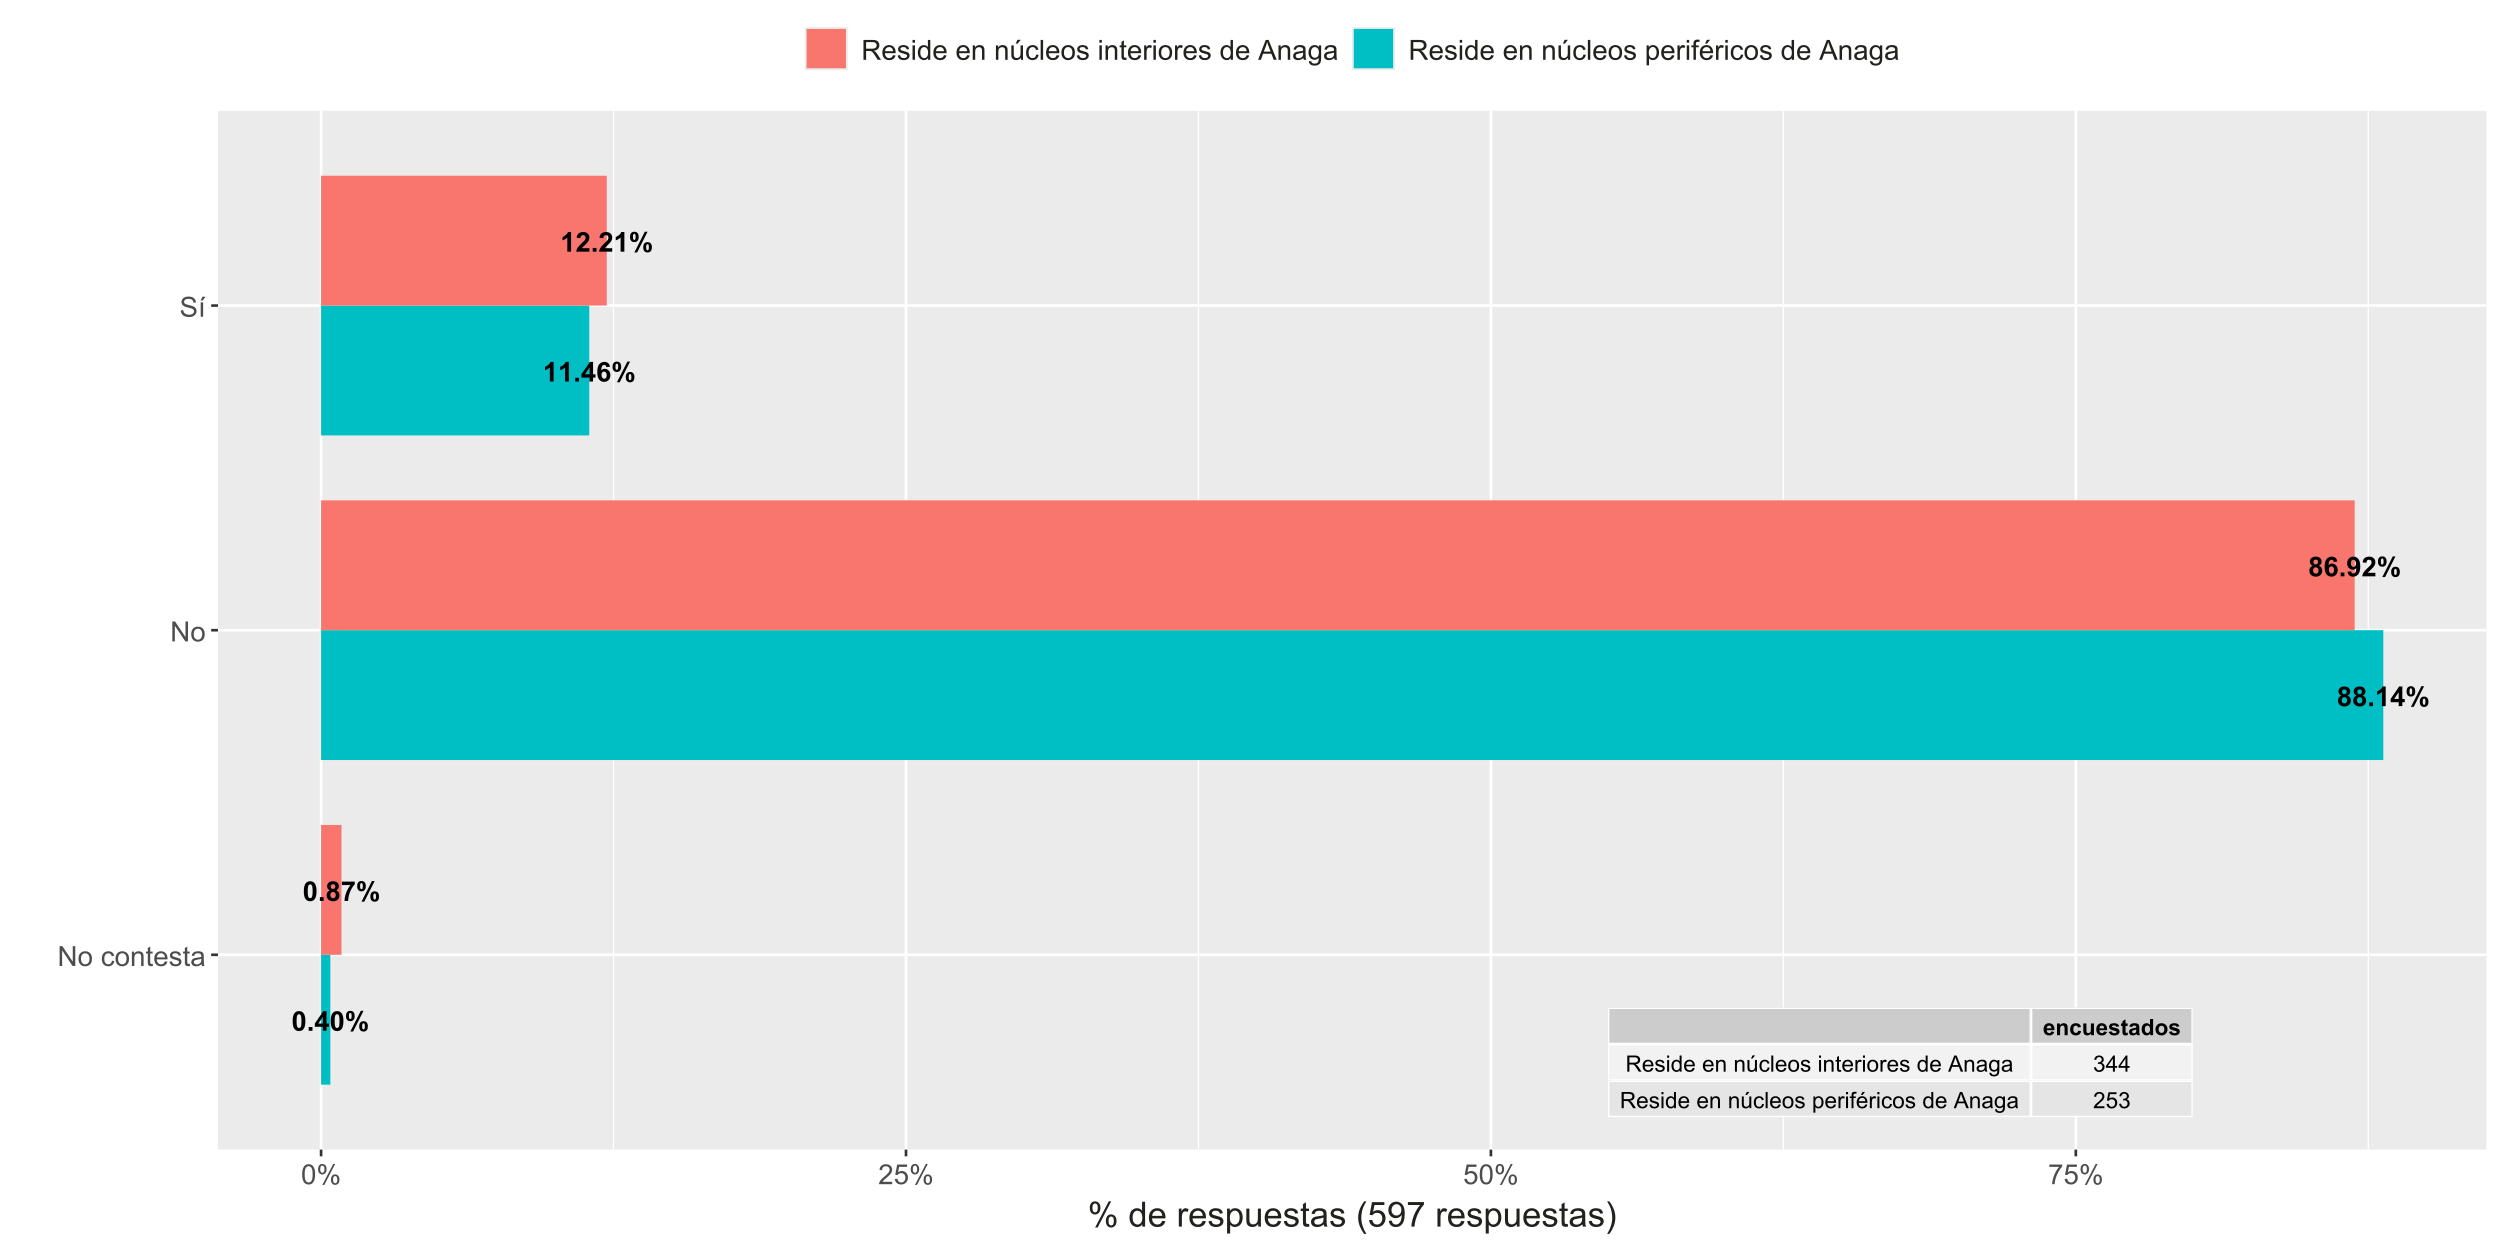 <?xml version="1.0" encoding="UTF-8"?>
<svg xmlns="http://www.w3.org/2000/svg" xmlns:xlink="http://www.w3.org/1999/xlink" width="1008" height="504" viewBox="0 0 1008 504">
<defs>
<g>
<g id="glyph-0-0">
<path d="M 3.031 -7.934 C 3.793 -7.934 4.395 -7.66 4.824 -7.117 C 5.34 -6.469 5.594 -5.395 5.594 -3.898 C 5.594 -2.402 5.336 -1.328 4.82 -0.672 C 4.391 -0.133 3.793 0.133 3.031 0.133 C 2.262 0.133 1.641 -0.16 1.168 -0.754 C 0.699 -1.344 0.465 -2.398 0.465 -3.914 C 0.465 -5.402 0.723 -6.473 1.238 -7.125 C 1.668 -7.664 2.266 -7.934 3.031 -7.934 M 3.031 -6.68 C 2.848 -6.68 2.684 -6.621 2.539 -6.504 C 2.395 -6.387 2.285 -6.176 2.203 -5.875 C 2.102 -5.484 2.047 -4.824 2.047 -3.898 C 2.047 -2.969 2.094 -2.332 2.188 -1.988 C 2.281 -1.641 2.398 -1.41 2.543 -1.293 C 2.684 -1.18 2.848 -1.121 3.031 -1.121 C 3.211 -1.121 3.375 -1.18 3.52 -1.297 C 3.664 -1.414 3.773 -1.621 3.855 -1.926 C 3.957 -2.312 4.012 -2.969 4.012 -3.898 C 4.012 -4.824 3.965 -5.461 3.871 -5.809 C 3.777 -6.156 3.66 -6.387 3.516 -6.504 C 3.375 -6.621 3.211 -6.68 3.031 -6.68 Z M 3.031 -6.68 "/>
</g>
<g id="glyph-0-1">
<path d="M 0.793 0 L 0.793 -1.516 L 2.309 -1.516 L 2.309 0 Z M 0.793 0 "/>
</g>
<g id="glyph-0-2">
<path d="M 3.438 0 L 3.438 -1.59 L 0.203 -1.59 L 0.203 -2.918 L 3.633 -7.934 L 4.906 -7.934 L 4.906 -2.922 L 5.887 -2.922 L 5.887 -1.59 L 4.906 -1.59 L 4.906 0 L 3.438 0 M 3.438 -2.922 L 3.438 -5.621 L 1.621 -2.922 Z M 3.438 -2.922 "/>
</g>
<g id="glyph-0-3">
<path d="M 0.48 -5.949 C 0.48 -6.66 0.637 -7.184 0.945 -7.523 C 1.258 -7.867 1.68 -8.039 2.211 -8.039 C 2.762 -8.039 3.191 -7.867 3.5 -7.527 C 3.812 -7.188 3.969 -6.664 3.969 -5.949 C 3.969 -5.242 3.812 -4.719 3.5 -4.379 C 3.191 -4.035 2.77 -3.863 2.238 -3.863 C 1.688 -3.863 1.258 -4.035 0.945 -4.375 C 0.637 -4.715 0.48 -5.238 0.48 -5.949 M 1.66 -5.961 C 1.66 -5.449 1.719 -5.102 1.84 -4.926 C 1.93 -4.797 2.051 -4.734 2.211 -4.734 C 2.371 -4.734 2.496 -4.797 2.586 -4.926 C 2.703 -5.102 2.762 -5.449 2.762 -5.961 C 2.762 -6.477 2.703 -6.82 2.586 -6.992 C 2.496 -7.125 2.371 -7.191 2.211 -7.191 C 2.051 -7.191 1.93 -7.125 1.84 -6.996 C 1.719 -6.82 1.66 -6.477 1.66 -5.961 M 3.363 0.301 L 2.242 0.301 L 6.453 -8.039 L 7.543 -8.039 L 3.363 0.301 M 5.812 -1.773 C 5.812 -2.48 5.965 -3.008 6.277 -3.348 C 6.59 -3.688 7.012 -3.859 7.551 -3.859 C 8.094 -3.859 8.52 -3.688 8.832 -3.348 C 9.145 -3.008 9.297 -2.48 9.297 -1.773 C 9.297 -1.062 9.145 -0.535 8.832 -0.195 C 8.52 0.148 8.102 0.316 7.566 0.316 C 7.02 0.316 6.59 0.148 6.277 -0.195 C 5.965 -0.535 5.812 -1.062 5.812 -1.773 M 6.992 -1.777 C 6.992 -1.266 7.051 -0.922 7.168 -0.75 C 7.258 -0.617 7.383 -0.551 7.543 -0.551 C 7.703 -0.551 7.828 -0.613 7.914 -0.742 C 8.031 -0.922 8.09 -1.266 8.09 -1.777 C 8.09 -2.293 8.035 -2.637 7.918 -2.812 C 7.828 -2.941 7.703 -3.008 7.543 -3.008 C 7.379 -3.008 7.254 -2.941 7.168 -2.812 C 7.051 -2.637 6.992 -2.293 6.992 -1.777 Z M 6.992 -1.777 "/>
</g>
<g id="glyph-0-4">
<path d="M 1.77 -4.266 C 1.375 -4.43 1.09 -4.656 0.914 -4.945 C 0.734 -5.234 0.648 -5.551 0.648 -5.898 C 0.648 -6.488 0.852 -6.973 1.266 -7.359 C 1.676 -7.742 2.262 -7.934 3.02 -7.934 C 3.77 -7.934 4.352 -7.742 4.77 -7.359 C 5.184 -6.973 5.391 -6.488 5.391 -5.898 C 5.391 -5.531 5.297 -5.203 5.105 -4.918 C 4.914 -4.633 4.648 -4.414 4.301 -4.266 C 4.738 -4.086 5.074 -3.832 5.301 -3.492 C 5.531 -3.156 5.645 -2.766 5.645 -2.324 C 5.645 -1.594 5.41 -1 4.945 -0.543 C 4.48 -0.09 3.863 0.141 3.09 0.141 C 2.371 0.141 1.773 -0.047 1.293 -0.426 C 0.73 -0.871 0.449 -1.48 0.449 -2.258 C 0.449 -2.688 0.555 -3.078 0.766 -3.438 C 0.977 -3.793 1.312 -4.07 1.77 -4.266 M 2.082 -5.789 C 2.082 -5.488 2.168 -5.254 2.336 -5.082 C 2.508 -4.914 2.734 -4.828 3.02 -4.828 C 3.305 -4.828 3.535 -4.914 3.707 -5.086 C 3.883 -5.258 3.969 -5.492 3.969 -5.793 C 3.969 -6.078 3.883 -6.305 3.711 -6.477 C 3.539 -6.648 3.316 -6.734 3.035 -6.734 C 2.742 -6.734 2.512 -6.645 2.34 -6.473 C 2.168 -6.301 2.082 -6.074 2.082 -5.789 M 1.941 -2.402 C 1.941 -1.988 2.047 -1.66 2.262 -1.43 C 2.477 -1.195 2.742 -1.078 3.062 -1.078 C 3.375 -1.078 3.633 -1.191 3.84 -1.414 C 4.043 -1.641 4.145 -1.965 4.145 -2.387 C 4.145 -2.758 4.043 -3.055 3.832 -3.281 C 3.625 -3.504 3.359 -3.617 3.039 -3.617 C 2.672 -3.617 2.395 -3.488 2.211 -3.234 C 2.031 -2.98 1.941 -2.703 1.941 -2.402 Z M 1.941 -2.402 "/>
</g>
<g id="glyph-0-5">
<path d="M 0.469 -6.387 L 0.469 -7.793 L 5.648 -7.793 L 5.648 -6.695 C 5.223 -6.273 4.785 -5.672 4.344 -4.883 C 3.902 -4.098 3.566 -3.262 3.336 -2.375 C 3.102 -1.488 2.988 -0.695 2.992 0 L 1.531 0 C 1.555 -1.094 1.781 -2.207 2.207 -3.344 C 2.633 -4.477 3.203 -5.492 3.914 -6.387 Z M 0.469 -6.387 "/>
</g>
<g id="glyph-0-6">
<path d="M 4.344 0 L 2.828 0 L 2.828 -5.707 C 2.277 -5.191 1.625 -4.809 0.875 -4.559 L 0.875 -5.934 C 1.27 -6.062 1.699 -6.309 2.16 -6.672 C 2.625 -7.031 2.941 -7.453 3.117 -7.934 L 4.344 -7.934 Z M 4.344 0 "/>
</g>
<g id="glyph-0-7">
<path d="M 5.602 -5.969 L 4.133 -5.805 C 4.098 -6.105 4.004 -6.332 3.855 -6.473 C 3.703 -6.617 3.508 -6.691 3.266 -6.691 C 2.945 -6.691 2.676 -6.547 2.457 -6.258 C 2.234 -5.973 2.094 -5.371 2.039 -4.465 C 2.414 -4.91 2.883 -5.133 3.445 -5.133 C 4.078 -5.133 4.617 -4.891 5.07 -4.41 C 5.52 -3.93 5.746 -3.305 5.746 -2.543 C 5.746 -1.734 5.508 -1.086 5.035 -0.598 C 4.559 -0.109 3.953 0.133 3.207 0.133 C 2.41 0.133 1.754 -0.176 1.238 -0.797 C 0.727 -1.414 0.469 -2.43 0.469 -3.844 C 0.469 -5.293 0.738 -6.336 1.273 -6.977 C 1.809 -7.613 2.504 -7.934 3.359 -7.934 C 3.957 -7.934 4.457 -7.766 4.848 -7.43 C 5.242 -7.094 5.492 -6.605 5.602 -5.969 M 2.168 -2.664 C 2.168 -2.172 2.281 -1.789 2.508 -1.523 C 2.734 -1.254 2.992 -1.121 3.281 -1.121 C 3.562 -1.121 3.797 -1.23 3.984 -1.449 C 4.172 -1.668 4.266 -2.027 4.266 -2.527 C 4.266 -3.043 4.164 -3.418 3.961 -3.656 C 3.762 -3.895 3.508 -4.016 3.207 -4.016 C 2.918 -4.016 2.672 -3.902 2.469 -3.672 C 2.27 -3.445 2.168 -3.109 2.168 -2.664 Z M 2.168 -2.664 "/>
</g>
<g id="glyph-0-8">
<path d="M 0.5 -1.828 L 1.969 -1.988 C 2.004 -1.691 2.098 -1.469 2.246 -1.324 C 2.398 -1.184 2.598 -1.109 2.848 -1.109 C 3.16 -1.109 3.426 -1.254 3.645 -1.543 C 3.863 -1.828 4.004 -2.426 4.062 -3.332 C 3.684 -2.891 3.207 -2.668 2.637 -2.668 C 2.016 -2.668 1.477 -2.906 1.027 -3.387 C 0.574 -3.867 0.352 -4.492 0.352 -5.262 C 0.352 -6.062 0.59 -6.707 1.066 -7.199 C 1.539 -7.691 2.148 -7.934 2.883 -7.934 C 3.684 -7.934 4.344 -7.625 4.855 -7.004 C 5.371 -6.387 5.629 -5.367 5.629 -3.945 C 5.629 -2.5 5.359 -1.461 4.824 -0.82 C 4.289 -0.18 3.594 0.141 2.734 0.141 C 2.113 0.141 1.617 -0.023 1.234 -0.352 C 0.852 -0.684 0.609 -1.172 0.5 -1.828 M 3.93 -5.137 C 3.93 -5.625 3.816 -6.004 3.594 -6.273 C 3.367 -6.543 3.109 -6.68 2.812 -6.68 C 2.535 -6.68 2.301 -6.566 2.117 -6.348 C 1.93 -6.125 1.84 -5.766 1.84 -5.262 C 1.84 -4.75 1.938 -4.375 2.141 -4.137 C 2.34 -3.898 2.594 -3.777 2.895 -3.777 C 3.188 -3.777 3.43 -3.895 3.629 -4.125 C 3.828 -4.355 3.93 -4.691 3.93 -5.137 Z M 3.93 -5.137 "/>
</g>
<g id="glyph-0-9">
<path d="M 5.586 -1.406 L 5.586 0 L 0.273 0 C 0.332 -0.531 0.504 -1.035 0.793 -1.512 C 1.078 -1.988 1.648 -2.621 2.496 -3.406 C 3.18 -4.043 3.598 -4.473 3.75 -4.699 C 3.961 -5.012 4.062 -5.32 4.062 -5.629 C 4.062 -5.965 3.973 -6.227 3.793 -6.406 C 3.609 -6.59 3.359 -6.68 3.039 -6.68 C 2.723 -6.68 2.473 -6.582 2.285 -6.395 C 2.098 -6.203 1.992 -5.887 1.961 -5.445 L 0.453 -5.594 C 0.543 -6.43 0.824 -7.027 1.301 -7.391 C 1.773 -7.754 2.367 -7.934 3.078 -7.934 C 3.859 -7.934 4.469 -7.723 4.918 -7.305 C 5.363 -6.883 5.586 -6.359 5.586 -5.734 C 5.586 -5.379 5.52 -5.039 5.395 -4.719 C 5.266 -4.398 5.062 -4.062 4.785 -3.707 C 4.602 -3.477 4.273 -3.141 3.793 -2.699 C 3.316 -2.262 3.016 -1.973 2.887 -1.828 C 2.758 -1.684 2.656 -1.543 2.578 -1.406 Z M 5.586 -1.406 "/>
</g>
<g id="glyph-1-0">
</g>
<g id="glyph-1-1">
<path d="M 3.387 -1.504 L 4.633 -1.293 C 4.473 -0.836 4.219 -0.488 3.875 -0.25 C 3.527 -0.012 3.098 0.105 2.578 0.105 C 1.758 0.105 1.148 -0.16 0.754 -0.699 C 0.445 -1.129 0.289 -1.672 0.289 -2.324 C 0.289 -3.109 0.492 -3.719 0.902 -4.164 C 1.312 -4.605 1.828 -4.828 2.453 -4.828 C 3.156 -4.828 3.711 -4.598 4.117 -4.133 C 4.523 -3.668 4.719 -2.957 4.699 -2 L 1.57 -2 C 1.578 -1.629 1.68 -1.344 1.871 -1.137 C 2.062 -0.93 2.305 -0.828 2.594 -0.828 C 2.789 -0.828 2.953 -0.879 3.086 -0.988 C 3.219 -1.094 3.32 -1.266 3.387 -1.504 M 3.457 -2.766 C 3.449 -3.125 3.355 -3.402 3.18 -3.59 C 3 -3.777 2.785 -3.871 2.531 -3.871 C 2.258 -3.871 2.031 -3.773 1.855 -3.574 C 1.676 -3.375 1.59 -3.105 1.59 -2.766 Z M 3.457 -2.766 "/>
</g>
<g id="glyph-1-2">
<path d="M 4.949 0 L 3.699 0 L 3.699 -2.41 C 3.699 -2.918 3.672 -3.25 3.617 -3.398 C 3.566 -3.547 3.48 -3.664 3.359 -3.746 C 3.238 -3.832 3.094 -3.871 2.926 -3.871 C 2.707 -3.871 2.516 -3.812 2.344 -3.695 C 2.172 -3.574 2.055 -3.418 1.988 -3.223 C 1.926 -3.027 1.895 -2.664 1.895 -2.137 L 1.895 0 L 0.645 0 L 0.645 -4.723 L 1.805 -4.723 L 1.805 -4.027 C 2.219 -4.562 2.734 -4.828 3.359 -4.828 C 3.637 -4.828 3.887 -4.777 4.117 -4.68 C 4.344 -4.578 4.52 -4.453 4.633 -4.301 C 4.75 -4.145 4.832 -3.969 4.879 -3.773 C 4.926 -3.578 4.949 -3.297 4.949 -2.934 Z M 4.949 0 "/>
</g>
<g id="glyph-1-3">
<path d="M 4.77 -3.324 L 3.539 -3.102 C 3.496 -3.348 3.402 -3.535 3.258 -3.66 C 3.109 -3.785 2.918 -3.844 2.684 -3.844 C 2.375 -3.844 2.125 -3.738 1.941 -3.523 C 1.754 -3.309 1.664 -2.949 1.664 -2.445 C 1.664 -1.887 1.758 -1.488 1.945 -1.258 C 2.133 -1.027 2.387 -0.91 2.703 -0.91 C 2.941 -0.91 3.133 -0.98 3.285 -1.113 C 3.438 -1.25 3.543 -1.48 3.605 -1.809 L 4.832 -1.602 C 4.703 -1.039 4.461 -0.613 4.098 -0.324 C 3.738 -0.035 3.254 0.105 2.645 0.105 C 1.953 0.105 1.402 -0.109 0.992 -0.547 C 0.582 -0.984 0.379 -1.586 0.379 -2.355 C 0.379 -3.137 0.582 -3.742 0.996 -4.176 C 1.406 -4.609 1.965 -4.828 2.668 -4.828 C 3.242 -4.828 3.699 -4.703 4.039 -4.457 C 4.379 -4.211 4.621 -3.832 4.77 -3.324 Z M 4.77 -3.324 "/>
</g>
<g id="glyph-1-4">
<path d="M 3.762 0 L 3.762 -0.707 C 3.59 -0.453 3.363 -0.258 3.082 -0.109 C 2.805 0.035 2.508 0.105 2.195 0.105 C 1.879 0.105 1.594 0.035 1.344 -0.102 C 1.09 -0.242 0.91 -0.438 0.797 -0.688 C 0.684 -0.941 0.625 -1.289 0.625 -1.734 L 0.625 -4.723 L 1.875 -4.723 L 1.875 -2.551 C 1.875 -1.887 1.898 -1.48 1.945 -1.332 C 1.992 -1.184 2.074 -1.062 2.195 -0.977 C 2.316 -0.887 2.473 -0.844 2.66 -0.844 C 2.871 -0.844 3.062 -0.902 3.23 -1.02 C 3.402 -1.137 3.516 -1.281 3.578 -1.457 C 3.641 -1.629 3.672 -2.055 3.672 -2.73 L 3.672 -4.723 L 4.922 -4.723 L 4.922 0 Z M 3.762 0 "/>
</g>
<g id="glyph-1-5">
<path d="M 0.215 -1.348 L 1.469 -1.539 C 1.52 -1.297 1.629 -1.109 1.793 -0.984 C 1.953 -0.859 2.184 -0.797 2.477 -0.797 C 2.801 -0.797 3.043 -0.855 3.207 -0.973 C 3.316 -1.055 3.371 -1.168 3.371 -1.309 C 3.371 -1.402 3.34 -1.48 3.281 -1.543 C 3.219 -1.602 3.078 -1.656 2.863 -1.707 C 1.855 -1.93 1.215 -2.133 0.945 -2.316 C 0.574 -2.57 0.387 -2.926 0.387 -3.379 C 0.387 -3.789 0.547 -4.133 0.871 -4.41 C 1.195 -4.688 1.695 -4.828 2.375 -4.828 C 3.02 -4.828 3.5 -4.723 3.812 -4.512 C 4.129 -4.301 4.344 -3.992 4.465 -3.578 L 3.285 -3.359 C 3.234 -3.543 3.141 -3.684 3 -3.785 C 2.859 -3.883 2.656 -3.93 2.395 -3.93 C 2.066 -3.93 1.832 -3.883 1.688 -3.793 C 1.594 -3.727 1.547 -3.641 1.547 -3.539 C 1.547 -3.449 1.59 -3.375 1.672 -3.312 C 1.785 -3.23 2.172 -3.113 2.84 -2.961 C 3.504 -2.809 3.969 -2.625 4.23 -2.406 C 4.492 -2.184 4.625 -1.875 4.625 -1.477 C 4.625 -1.043 4.441 -0.672 4.082 -0.359 C 3.719 -0.051 3.184 0.105 2.477 0.105 C 1.832 0.105 1.324 -0.023 0.949 -0.285 C 0.574 -0.547 0.328 -0.898 0.215 -1.348 Z M 0.215 -1.348 "/>
</g>
<g id="glyph-1-6">
<path d="M 2.82 -4.723 L 2.82 -3.727 L 1.965 -3.727 L 1.965 -1.824 C 1.965 -1.438 1.973 -1.215 1.988 -1.148 C 2.004 -1.086 2.043 -1.031 2.102 -0.992 C 2.16 -0.949 2.23 -0.93 2.312 -0.93 C 2.426 -0.93 2.594 -0.969 2.812 -1.051 L 2.922 -0.078 C 2.629 0.043 2.301 0.105 1.934 0.105 C 1.707 0.105 1.504 0.07 1.324 -0.008 C 1.145 -0.082 1.012 -0.18 0.926 -0.301 C 0.844 -0.422 0.785 -0.582 0.75 -0.785 C 0.727 -0.934 0.711 -1.227 0.711 -1.668 L 0.711 -3.727 L 0.137 -3.727 L 0.137 -4.723 L 0.711 -4.723 L 0.711 -5.66 L 1.965 -6.387 L 1.965 -4.723 Z M 2.82 -4.723 "/>
</g>
<g id="glyph-1-7">
<path d="M 1.586 -3.281 L 0.453 -3.484 C 0.582 -3.941 0.801 -4.281 1.113 -4.5 C 1.422 -4.719 1.887 -4.828 2.5 -4.828 C 3.055 -4.828 3.469 -4.762 3.742 -4.629 C 4.016 -4.5 4.207 -4.332 4.32 -4.129 C 4.43 -3.926 4.484 -3.551 4.484 -3.012 L 4.473 -1.551 C 4.473 -1.137 4.492 -0.832 4.531 -0.633 C 4.574 -0.438 4.648 -0.227 4.758 0 L 3.52 0 C 3.488 -0.082 3.449 -0.207 3.402 -0.367 C 3.379 -0.441 3.367 -0.492 3.355 -0.516 C 3.145 -0.309 2.914 -0.152 2.672 -0.051 C 2.43 0.055 2.168 0.105 1.895 0.105 C 1.406 0.105 1.023 -0.023 0.746 -0.289 C 0.465 -0.555 0.324 -0.887 0.324 -1.289 C 0.324 -1.555 0.387 -1.793 0.516 -2.004 C 0.645 -2.211 0.82 -2.371 1.051 -2.484 C 1.281 -2.594 1.613 -2.691 2.047 -2.773 C 2.629 -2.883 3.035 -2.984 3.258 -3.082 L 3.258 -3.207 C 3.258 -3.445 3.199 -3.617 3.082 -3.719 C 2.961 -3.82 2.738 -3.871 2.41 -3.871 C 2.188 -3.871 2.016 -3.828 1.891 -3.742 C 1.766 -3.652 1.664 -3.5 1.586 -3.281 M 3.258 -2.266 C 3.098 -2.215 2.844 -2.148 2.5 -2.074 C 2.152 -2.004 1.926 -1.93 1.816 -1.859 C 1.656 -1.742 1.574 -1.598 1.574 -1.418 C 1.574 -1.242 1.641 -1.094 1.77 -0.965 C 1.898 -0.836 2.066 -0.773 2.266 -0.773 C 2.492 -0.773 2.707 -0.848 2.91 -0.996 C 3.062 -1.109 3.164 -1.246 3.211 -1.41 C 3.242 -1.516 3.258 -1.719 3.258 -2.02 Z M 3.258 -2.266 "/>
</g>
<g id="glyph-1-8">
<path d="M 4.984 0 L 3.824 0 L 3.824 -0.695 C 3.629 -0.422 3.402 -0.223 3.141 -0.09 C 2.879 0.039 2.613 0.105 2.348 0.105 C 1.805 0.105 1.34 -0.113 0.953 -0.551 C 0.566 -0.984 0.375 -1.598 0.375 -2.379 C 0.375 -3.18 0.562 -3.785 0.938 -4.203 C 1.316 -4.621 1.789 -4.828 2.363 -4.828 C 2.895 -4.828 3.348 -4.609 3.734 -4.172 L 3.734 -6.516 L 4.984 -6.516 L 4.984 0 M 1.648 -2.465 C 1.648 -1.961 1.719 -1.594 1.859 -1.371 C 2.059 -1.043 2.34 -0.879 2.703 -0.879 C 2.992 -0.879 3.234 -1.004 3.438 -1.246 C 3.637 -1.492 3.738 -1.855 3.738 -2.344 C 3.738 -2.887 3.641 -3.277 3.445 -3.516 C 3.25 -3.754 3 -3.871 2.695 -3.871 C 2.398 -3.871 2.148 -3.754 1.949 -3.52 C 1.75 -3.281 1.648 -2.93 1.648 -2.465 Z M 1.648 -2.465 "/>
</g>
<g id="glyph-1-9">
<path d="M 0.363 -2.426 C 0.363 -2.844 0.469 -3.242 0.672 -3.633 C 0.875 -4.02 1.164 -4.316 1.539 -4.52 C 1.914 -4.727 2.336 -4.828 2.797 -4.828 C 3.512 -4.828 4.098 -4.598 4.551 -4.133 C 5.008 -3.668 5.238 -3.082 5.238 -2.375 C 5.238 -1.66 5.008 -1.066 4.547 -0.598 C 4.086 -0.129 3.504 0.105 2.805 0.105 C 2.371 0.105 1.961 0.008 1.566 -0.188 C 1.176 -0.383 0.875 -0.668 0.672 -1.047 C 0.469 -1.426 0.363 -1.887 0.363 -2.426 M 1.645 -2.359 C 1.645 -1.891 1.758 -1.535 1.977 -1.285 C 2.199 -1.035 2.477 -0.91 2.801 -0.91 C 3.125 -0.91 3.398 -1.035 3.621 -1.285 C 3.844 -1.535 3.953 -1.895 3.953 -2.371 C 3.953 -2.832 3.844 -3.188 3.621 -3.438 C 3.398 -3.684 3.125 -3.809 2.801 -3.809 C 2.477 -3.809 2.199 -3.684 1.977 -3.438 C 1.758 -3.188 1.645 -2.828 1.645 -2.359 Z M 1.645 -2.359 "/>
</g>
<g id="glyph-2-0">
<path d="M 0.715 0 L 0.715 -6.516 L 3.605 -6.516 C 4.188 -6.516 4.629 -6.457 4.93 -6.344 C 5.234 -6.227 5.473 -6.02 5.656 -5.723 C 5.836 -5.426 5.926 -5.098 5.926 -4.738 C 5.926 -4.277 5.777 -3.887 5.477 -3.57 C 5.18 -3.254 4.715 -3.051 4.09 -2.965 C 4.316 -2.855 4.492 -2.746 4.609 -2.641 C 4.863 -2.41 5.102 -2.121 5.324 -1.773 L 6.461 0 L 5.375 0 L 4.512 -1.355 C 4.262 -1.746 4.055 -2.047 3.891 -2.254 C 3.727 -2.461 3.582 -2.605 3.453 -2.691 C 3.324 -2.773 3.191 -2.832 3.059 -2.863 C 2.961 -2.883 2.801 -2.895 2.578 -2.895 L 1.578 -2.895 L 1.578 0 L 0.715 0 M 1.578 -3.641 L 3.434 -3.641 C 3.828 -3.641 4.133 -3.684 4.355 -3.762 C 4.578 -3.844 4.75 -3.977 4.863 -4.156 C 4.98 -4.332 5.035 -4.527 5.035 -4.738 C 5.035 -5.047 4.926 -5.301 4.703 -5.5 C 4.477 -5.699 4.125 -5.797 3.641 -5.797 L 1.578 -5.797 Z M 1.578 -3.641 "/>
</g>
<g id="glyph-2-1">
<path d="M 3.832 -1.52 L 4.66 -1.418 C 4.527 -0.934 4.289 -0.559 3.934 -0.293 C 3.582 -0.027 3.133 0.105 2.582 0.105 C 1.891 0.105 1.344 -0.105 0.941 -0.531 C 0.535 -0.957 0.332 -1.555 0.332 -2.32 C 0.332 -3.113 0.539 -3.73 0.945 -4.172 C 1.355 -4.609 1.887 -4.828 2.539 -4.828 C 3.168 -4.828 3.684 -4.613 4.086 -4.184 C 4.484 -3.754 4.688 -3.148 4.688 -2.371 C 4.688 -2.32 4.684 -2.25 4.68 -2.156 L 1.16 -2.156 C 1.191 -1.637 1.336 -1.242 1.602 -0.965 C 1.863 -0.688 2.191 -0.551 2.586 -0.551 C 2.879 -0.551 3.133 -0.629 3.34 -0.781 C 3.547 -0.938 3.711 -1.184 3.832 -1.52 M 1.203 -2.812 L 3.84 -2.812 C 3.805 -3.211 3.703 -3.508 3.539 -3.707 C 3.285 -4.016 2.953 -4.172 2.547 -4.172 C 2.18 -4.172 1.871 -4.047 1.621 -3.801 C 1.371 -3.555 1.23 -3.227 1.203 -2.812 Z M 1.203 -2.812 "/>
</g>
<g id="glyph-2-2">
<path d="M 0.281 -1.41 L 1.07 -1.535 C 1.117 -1.215 1.238 -0.973 1.441 -0.805 C 1.645 -0.637 1.93 -0.551 2.293 -0.551 C 2.66 -0.551 2.934 -0.625 3.113 -0.777 C 3.289 -0.926 3.379 -1.102 3.379 -1.301 C 3.379 -1.484 3.301 -1.625 3.145 -1.73 C 3.035 -1.801 2.762 -1.891 2.324 -2 C 1.738 -2.148 1.332 -2.277 1.105 -2.387 C 0.879 -2.492 0.707 -2.645 0.59 -2.836 C 0.473 -3.023 0.414 -3.238 0.414 -3.469 C 0.414 -3.68 0.461 -3.871 0.559 -4.051 C 0.652 -4.23 0.785 -4.379 0.953 -4.5 C 1.074 -4.59 1.246 -4.668 1.461 -4.734 C 1.676 -4.797 1.906 -4.828 2.152 -4.828 C 2.523 -4.828 2.848 -4.773 3.129 -4.668 C 3.406 -4.562 3.613 -4.418 3.746 -4.234 C 3.883 -4.051 3.973 -3.809 4.023 -3.504 L 3.242 -3.398 C 3.207 -3.641 3.102 -3.828 2.934 -3.965 C 2.762 -4.102 2.52 -4.172 2.211 -4.172 C 1.844 -4.172 1.578 -4.109 1.422 -3.988 C 1.266 -3.867 1.188 -3.723 1.188 -3.562 C 1.188 -3.457 1.219 -3.363 1.285 -3.281 C 1.352 -3.195 1.453 -3.125 1.59 -3.066 C 1.672 -3.039 1.906 -2.969 2.297 -2.863 C 2.863 -2.711 3.258 -2.59 3.484 -2.492 C 3.707 -2.395 3.883 -2.254 4.012 -2.07 C 4.137 -1.887 4.203 -1.66 4.203 -1.387 C 4.203 -1.121 4.125 -0.871 3.969 -0.633 C 3.812 -0.398 3.586 -0.215 3.293 -0.086 C 3 0.043 2.668 0.105 2.297 0.105 C 1.684 0.105 1.219 -0.02 0.895 -0.277 C 0.574 -0.531 0.367 -0.91 0.281 -1.41 Z M 0.281 -1.41 "/>
</g>
<g id="glyph-2-3">
<path d="M 0.605 -5.598 L 0.605 -6.516 L 1.406 -6.516 L 1.406 -5.598 L 0.605 -5.598 M 0.605 0 L 0.605 -4.723 L 1.406 -4.723 L 1.406 0 Z M 0.605 0 "/>
</g>
<g id="glyph-2-4">
<path d="M 3.664 0 L 3.664 -0.598 C 3.363 -0.129 2.922 0.105 2.344 0.105 C 1.965 0.105 1.621 0.004 1.305 -0.203 C 0.988 -0.41 0.746 -0.703 0.57 -1.074 C 0.398 -1.445 0.312 -1.875 0.312 -2.355 C 0.312 -2.828 0.391 -3.254 0.547 -3.641 C 0.703 -4.023 0.941 -4.316 1.254 -4.52 C 1.566 -4.727 1.918 -4.828 2.309 -4.828 C 2.594 -4.828 2.844 -4.77 3.066 -4.648 C 3.289 -4.527 3.469 -4.371 3.609 -4.18 L 3.609 -6.516 L 4.406 -6.516 L 4.406 0 L 3.664 0 M 1.133 -2.355 C 1.133 -1.75 1.262 -1.301 1.516 -1 C 1.77 -0.699 2.07 -0.551 2.418 -0.551 C 2.77 -0.551 3.066 -0.695 3.309 -0.98 C 3.555 -1.266 3.676 -1.703 3.676 -2.289 C 3.676 -2.938 3.551 -3.41 3.305 -3.711 C 3.055 -4.016 2.746 -4.164 2.383 -4.164 C 2.027 -4.164 1.73 -4.02 1.492 -3.73 C 1.254 -3.441 1.133 -2.98 1.133 -2.355 Z M 1.133 -2.355 "/>
</g>
<g id="glyph-2-5">
</g>
<g id="glyph-2-6">
<path d="M 0.602 0 L 0.602 -4.723 L 1.32 -4.723 L 1.32 -4.051 C 1.668 -4.57 2.168 -4.828 2.824 -4.828 C 3.109 -4.828 3.367 -4.777 3.609 -4.676 C 3.848 -4.574 4.023 -4.438 4.145 -4.273 C 4.262 -4.105 4.344 -3.91 4.391 -3.68 C 4.422 -3.531 4.438 -3.273 4.438 -2.902 L 4.438 0 L 3.637 0 L 3.637 -2.871 C 3.637 -3.199 3.605 -3.441 3.543 -3.602 C 3.48 -3.766 3.371 -3.895 3.211 -3.988 C 3.055 -4.086 2.867 -4.133 2.652 -4.133 C 2.312 -4.133 2.02 -4.027 1.773 -3.809 C 1.523 -3.594 1.402 -3.184 1.402 -2.578 L 1.402 0 Z M 0.602 0 "/>
</g>
<g id="glyph-2-7">
<path d="M 3.695 0 L 3.695 -0.695 C 3.328 -0.16 2.828 0.105 2.195 0.105 C 1.918 0.105 1.656 0.055 1.414 -0.055 C 1.176 -0.16 0.996 -0.293 0.879 -0.457 C 0.762 -0.617 0.68 -0.816 0.633 -1.051 C 0.598 -1.207 0.582 -1.457 0.582 -1.797 L 0.582 -4.723 L 1.383 -4.723 L 1.383 -2.102 C 1.383 -1.684 1.398 -1.402 1.43 -1.258 C 1.48 -1.047 1.59 -0.883 1.75 -0.762 C 1.914 -0.641 2.117 -0.582 2.355 -0.582 C 2.598 -0.582 2.82 -0.645 3.031 -0.766 C 3.242 -0.891 3.391 -1.059 3.48 -1.27 C 3.566 -1.48 3.609 -1.789 3.609 -2.191 L 3.609 -4.723 L 4.41 -4.723 L 4.41 0 L 3.695 0 M 2.016 -5.309 L 2.605 -6.555 L 3.656 -6.555 L 2.676 -5.309 Z M 2.016 -5.309 "/>
</g>
<g id="glyph-2-8">
<path d="M 3.68 -1.73 L 4.469 -1.629 C 4.383 -1.086 4.16 -0.66 3.809 -0.352 C 3.453 -0.047 3.02 0.105 2.504 0.105 C 1.855 0.105 1.336 -0.105 0.945 -0.527 C 0.551 -0.949 0.355 -1.555 0.355 -2.344 C 0.355 -2.852 0.441 -3.297 0.609 -3.68 C 0.777 -4.062 1.035 -4.352 1.379 -4.543 C 1.727 -4.734 2.102 -4.828 2.508 -4.828 C 3.02 -4.828 3.441 -4.699 3.766 -4.438 C 4.09 -4.18 4.301 -3.812 4.391 -3.336 L 3.613 -3.215 C 3.539 -3.531 3.41 -3.77 3.223 -3.93 C 3.031 -4.09 2.805 -4.172 2.539 -4.172 C 2.137 -4.172 1.809 -4.027 1.555 -3.738 C 1.305 -3.449 1.18 -2.992 1.18 -2.363 C 1.18 -1.73 1.301 -1.27 1.543 -0.984 C 1.785 -0.695 2.102 -0.551 2.492 -0.551 C 2.809 -0.551 3.07 -0.648 3.281 -0.84 C 3.492 -1.031 3.625 -1.328 3.68 -1.73 Z M 3.68 -1.73 "/>
</g>
<g id="glyph-2-9">
<path d="M 0.582 0 L 0.582 -6.516 L 1.383 -6.516 L 1.383 0 Z M 0.582 0 "/>
</g>
<g id="glyph-2-10">
<path d="M 0.301 -2.359 C 0.301 -3.234 0.547 -3.883 1.031 -4.305 C 1.438 -4.652 1.934 -4.828 2.516 -4.828 C 3.164 -4.828 3.695 -4.617 4.109 -4.191 C 4.52 -3.766 4.727 -3.176 4.727 -2.426 C 4.727 -1.82 4.633 -1.344 4.453 -0.992 C 4.27 -0.645 4.004 -0.375 3.656 -0.184 C 3.309 0.012 2.93 0.105 2.516 0.105 C 1.855 0.105 1.32 -0.105 0.914 -0.527 C 0.508 -0.953 0.301 -1.562 0.301 -2.359 M 1.125 -2.359 C 1.125 -1.758 1.258 -1.305 1.52 -1.004 C 1.785 -0.703 2.117 -0.551 2.516 -0.551 C 2.914 -0.551 3.242 -0.703 3.508 -1.004 C 3.77 -1.309 3.902 -1.77 3.902 -2.387 C 3.902 -2.973 3.77 -3.414 3.504 -3.715 C 3.238 -4.016 2.91 -4.164 2.516 -4.164 C 2.117 -4.164 1.785 -4.016 1.52 -3.715 C 1.258 -3.418 1.125 -2.965 1.125 -2.359 Z M 1.125 -2.359 "/>
</g>
<g id="glyph-2-11">
<path d="M 2.348 -0.715 L 2.465 -0.008 C 2.238 0.039 2.035 0.062 1.859 0.062 C 1.566 0.062 1.344 0.016 1.184 -0.074 C 1.023 -0.168 0.91 -0.289 0.844 -0.438 C 0.781 -0.586 0.746 -0.902 0.746 -1.383 L 0.746 -4.098 L 0.16 -4.098 L 0.16 -4.723 L 0.746 -4.723 L 0.746 -5.891 L 1.543 -6.371 L 1.543 -4.723 L 2.348 -4.723 L 2.348 -4.098 L 1.543 -4.098 L 1.543 -1.34 C 1.543 -1.109 1.559 -0.965 1.586 -0.898 C 1.613 -0.832 1.66 -0.781 1.723 -0.742 C 1.785 -0.703 1.879 -0.684 1.996 -0.684 C 2.086 -0.684 2.203 -0.695 2.348 -0.715 Z M 2.348 -0.715 "/>
</g>
<g id="glyph-2-12">
<path d="M 0.59 0 L 0.59 -4.723 L 1.312 -4.723 L 1.312 -4.004 C 1.496 -4.34 1.664 -4.562 1.82 -4.668 C 1.977 -4.773 2.148 -4.828 2.336 -4.828 C 2.605 -4.828 2.879 -4.742 3.156 -4.57 L 2.879 -3.828 C 2.684 -3.945 2.488 -4 2.293 -4 C 2.117 -4 1.961 -3.949 1.824 -3.844 C 1.684 -3.738 1.586 -3.594 1.523 -3.406 C 1.438 -3.121 1.391 -2.809 1.391 -2.473 L 1.391 0 Z M 0.59 0 "/>
</g>
<g id="glyph-2-13">
<path d="M -0.012 0 L 2.488 -6.516 L 3.418 -6.516 L 6.086 0 L 5.105 0 L 4.344 -1.973 L 1.617 -1.973 L 0.902 0 L -0.012 0 M 1.867 -2.676 L 4.078 -2.676 L 3.398 -4.48 C 3.188 -5.031 3.035 -5.48 2.934 -5.832 C 2.852 -5.414 2.734 -5 2.582 -4.59 Z M 1.867 -2.676 "/>
</g>
<g id="glyph-2-14">
<path d="M 3.68 -0.582 C 3.383 -0.332 3.098 -0.152 2.824 -0.051 C 2.551 0.055 2.258 0.105 1.941 0.105 C 1.426 0.105 1.027 -0.02 0.746 -0.273 C 0.469 -0.527 0.328 -0.852 0.328 -1.246 C 0.328 -1.477 0.383 -1.688 0.488 -1.879 C 0.594 -2.07 0.73 -2.223 0.898 -2.34 C 1.07 -2.453 1.262 -2.543 1.477 -2.602 C 1.633 -2.641 1.871 -2.684 2.188 -2.723 C 2.832 -2.797 3.309 -2.891 3.613 -2.996 C 3.617 -3.105 3.617 -3.176 3.617 -3.207 C 3.617 -3.531 3.543 -3.762 3.391 -3.895 C 3.188 -4.074 2.883 -4.164 2.48 -4.164 C 2.105 -4.164 1.828 -4.102 1.648 -3.969 C 1.469 -3.836 1.336 -3.602 1.25 -3.27 L 0.469 -3.375 C 0.539 -3.711 0.656 -3.98 0.816 -4.188 C 0.98 -4.391 1.215 -4.551 1.523 -4.66 C 1.832 -4.773 2.191 -4.828 2.598 -4.828 C 3 -4.828 3.328 -4.781 3.578 -4.688 C 3.832 -4.59 4.016 -4.473 4.133 -4.328 C 4.254 -4.184 4.336 -4.004 4.383 -3.785 C 4.41 -3.648 4.422 -3.402 4.422 -3.047 L 4.422 -1.977 C 4.422 -1.234 4.441 -0.766 4.477 -0.566 C 4.508 -0.371 4.574 -0.18 4.676 0 L 3.84 0 C 3.758 -0.164 3.703 -0.359 3.68 -0.582 M 3.613 -2.371 C 3.324 -2.25 2.887 -2.148 2.309 -2.066 C 1.977 -2.02 1.746 -1.965 1.609 -1.906 C 1.473 -1.848 1.367 -1.762 1.293 -1.648 C 1.219 -1.531 1.184 -1.406 1.184 -1.266 C 1.184 -1.055 1.262 -0.875 1.426 -0.734 C 1.586 -0.59 1.824 -0.52 2.133 -0.52 C 2.441 -0.52 2.715 -0.586 2.957 -0.723 C 3.195 -0.855 3.371 -1.043 3.484 -1.277 C 3.57 -1.457 3.613 -1.723 3.613 -2.074 Z M 3.613 -2.371 "/>
</g>
<g id="glyph-2-15">
<path d="M 0.453 0.391 L 1.23 0.508 C 1.266 0.746 1.355 0.922 1.504 1.031 C 1.703 1.18 1.973 1.254 2.316 1.254 C 2.688 1.254 2.973 1.18 3.176 1.031 C 3.375 0.883 3.512 0.676 3.582 0.41 C 3.625 0.246 3.645 -0.098 3.641 -0.617 C 3.293 -0.207 2.855 0 2.336 0 C 1.684 0 1.184 -0.234 0.828 -0.703 C 0.473 -1.172 0.293 -1.73 0.293 -2.387 C 0.293 -2.836 0.375 -3.254 0.539 -3.633 C 0.699 -4.016 0.938 -4.309 1.246 -4.516 C 1.559 -4.723 1.922 -4.828 2.34 -4.828 C 2.895 -4.828 3.355 -4.602 3.715 -4.152 L 3.715 -4.723 L 4.453 -4.723 L 4.453 -0.641 C 4.453 0.094 4.379 0.617 4.23 0.922 C 4.082 1.23 3.844 1.473 3.52 1.648 C 3.195 1.828 2.793 1.918 2.32 1.918 C 1.758 1.918 1.301 1.789 0.957 1.535 C 0.609 1.281 0.441 0.902 0.453 0.391 M 1.117 -2.445 C 1.117 -1.824 1.238 -1.375 1.484 -1.09 C 1.73 -0.805 2.039 -0.664 2.41 -0.664 C 2.777 -0.664 3.086 -0.805 3.336 -1.086 C 3.582 -1.371 3.707 -1.812 3.707 -2.418 C 3.707 -2.996 3.578 -3.434 3.324 -3.727 C 3.066 -4.02 2.758 -4.164 2.395 -4.164 C 2.039 -4.164 1.738 -4.02 1.488 -3.73 C 1.242 -3.441 1.117 -3.016 1.117 -2.445 Z M 1.117 -2.445 "/>
</g>
<g id="glyph-2-16">
<path d="M 0.602 1.809 L 0.602 -4.723 L 1.328 -4.723 L 1.328 -4.109 C 1.5 -4.348 1.695 -4.527 1.91 -4.648 C 2.129 -4.77 2.391 -4.828 2.699 -4.828 C 3.102 -4.828 3.457 -4.723 3.766 -4.516 C 4.074 -4.309 4.305 -4.016 4.465 -3.641 C 4.621 -3.262 4.699 -2.848 4.699 -2.395 C 4.699 -1.914 4.613 -1.477 4.438 -1.09 C 4.266 -0.703 4.016 -0.41 3.684 -0.203 C 3.352 0.004 3.004 0.105 2.641 0.105 C 2.375 0.105 2.133 0.051 1.922 -0.062 C 1.711 -0.176 1.535 -0.316 1.402 -0.488 L 1.402 1.809 L 0.602 1.809 M 1.324 -2.336 C 1.324 -1.727 1.449 -1.277 1.695 -0.988 C 1.941 -0.695 2.238 -0.551 2.586 -0.551 C 2.941 -0.551 3.246 -0.703 3.5 -1.004 C 3.754 -1.305 3.883 -1.77 3.883 -2.402 C 3.883 -3.004 3.758 -3.453 3.512 -3.754 C 3.262 -4.051 2.965 -4.203 2.621 -4.203 C 2.281 -4.203 1.98 -4.043 1.719 -3.723 C 1.457 -3.406 1.324 -2.941 1.324 -2.336 Z M 1.324 -2.336 "/>
</g>
<g id="glyph-2-17">
<path d="M 0.793 0 L 0.793 -4.098 L 0.086 -4.098 L 0.086 -4.723 L 0.793 -4.723 L 0.793 -5.223 C 0.793 -5.539 0.82 -5.777 0.875 -5.93 C 0.953 -6.137 1.09 -6.305 1.281 -6.434 C 1.477 -6.562 1.75 -6.629 2.098 -6.629 C 2.324 -6.629 2.574 -6.602 2.844 -6.547 L 2.727 -5.852 C 2.559 -5.879 2.402 -5.895 2.254 -5.895 C 2.012 -5.895 1.84 -5.844 1.738 -5.738 C 1.637 -5.637 1.586 -5.441 1.586 -5.156 L 1.586 -4.723 L 2.508 -4.723 L 2.508 -4.098 L 1.586 -4.098 L 1.586 0 Z M 0.793 0 "/>
</g>
<g id="glyph-2-18">
<path d="M 3.832 -1.52 L 4.66 -1.418 C 4.527 -0.934 4.289 -0.559 3.934 -0.293 C 3.582 -0.027 3.133 0.105 2.582 0.105 C 1.891 0.105 1.344 -0.105 0.941 -0.531 C 0.535 -0.957 0.332 -1.555 0.332 -2.32 C 0.332 -3.113 0.539 -3.73 0.945 -4.172 C 1.355 -4.609 1.887 -4.828 2.539 -4.828 C 3.168 -4.828 3.684 -4.613 4.086 -4.184 C 4.484 -3.754 4.688 -3.148 4.688 -2.371 C 4.688 -2.32 4.684 -2.25 4.68 -2.156 L 1.16 -2.156 C 1.191 -1.637 1.336 -1.242 1.602 -0.965 C 1.863 -0.688 2.191 -0.551 2.586 -0.551 C 2.879 -0.551 3.133 -0.629 3.34 -0.781 C 3.547 -0.938 3.711 -1.184 3.832 -1.52 M 1.203 -2.812 L 3.84 -2.812 C 3.805 -3.211 3.703 -3.508 3.539 -3.707 C 3.285 -4.016 2.953 -4.172 2.547 -4.172 C 2.18 -4.172 1.871 -4.047 1.621 -3.801 C 1.371 -3.555 1.23 -3.227 1.203 -2.812 M 2.066 -5.309 L 2.66 -6.555 L 3.707 -6.555 L 2.73 -5.309 Z M 2.066 -5.309 "/>
</g>
<g id="glyph-2-19">
<path d="M 0.383 -1.719 L 1.184 -1.828 C 1.273 -1.375 1.43 -1.047 1.652 -0.848 C 1.871 -0.648 2.141 -0.547 2.457 -0.547 C 2.836 -0.547 3.152 -0.676 3.41 -0.938 C 3.672 -1.199 3.801 -1.523 3.801 -1.906 C 3.801 -2.273 3.68 -2.578 3.441 -2.816 C 3.199 -3.055 2.895 -3.176 2.523 -3.176 C 2.375 -3.176 2.188 -3.145 1.961 -3.086 L 2.051 -3.789 C 2.102 -3.781 2.145 -3.777 2.18 -3.777 C 2.52 -3.777 2.824 -3.867 3.098 -4.047 C 3.371 -4.223 3.508 -4.496 3.508 -4.867 C 3.508 -5.16 3.41 -5.406 3.211 -5.598 C 3.012 -5.789 2.754 -5.887 2.441 -5.887 C 2.129 -5.887 1.871 -5.789 1.664 -5.594 C 1.457 -5.398 1.32 -5.105 1.262 -4.711 L 0.461 -4.855 C 0.559 -5.391 0.781 -5.809 1.129 -6.102 C 1.477 -6.398 1.906 -6.543 2.422 -6.543 C 2.777 -6.543 3.105 -6.469 3.406 -6.316 C 3.703 -6.164 3.934 -5.953 4.094 -5.691 C 4.25 -5.426 4.332 -5.148 4.332 -4.852 C 4.332 -4.57 4.254 -4.312 4.102 -4.082 C 3.953 -3.852 3.727 -3.668 3.434 -3.531 C 3.816 -3.441 4.117 -3.258 4.332 -2.977 C 4.543 -2.695 4.648 -2.348 4.648 -1.926 C 4.648 -1.355 4.441 -0.875 4.027 -0.477 C 3.613 -0.082 3.09 0.117 2.453 0.117 C 1.883 0.117 1.406 -0.055 1.027 -0.395 C 0.652 -0.738 0.438 -1.18 0.383 -1.719 Z M 0.383 -1.719 "/>
</g>
<g id="glyph-2-20">
<path d="M 2.941 0 L 2.941 -1.559 L 0.117 -1.559 L 0.117 -2.293 L 3.09 -6.516 L 3.742 -6.516 L 3.742 -2.293 L 4.625 -2.293 L 4.625 -1.559 L 3.742 -1.559 L 3.742 0 L 2.941 0 M 2.941 -2.293 L 2.941 -5.234 L 0.902 -2.293 Z M 2.941 -2.293 "/>
</g>
<g id="glyph-2-21">
<path d="M 4.582 -0.77 L 4.582 0 L 0.277 0 C 0.27 -0.191 0.301 -0.379 0.367 -0.555 C 0.48 -0.848 0.652 -1.137 0.895 -1.422 C 1.137 -1.707 1.488 -2.035 1.941 -2.41 C 2.652 -2.992 3.129 -3.449 3.379 -3.789 C 3.629 -4.129 3.754 -4.449 3.754 -4.754 C 3.754 -5.07 3.641 -5.336 3.41 -5.555 C 3.184 -5.773 2.891 -5.883 2.523 -5.883 C 2.141 -5.883 1.832 -5.766 1.602 -5.535 C 1.371 -5.305 1.254 -4.984 1.25 -4.574 L 0.426 -4.66 C 0.484 -5.273 0.695 -5.738 1.062 -6.062 C 1.43 -6.383 1.922 -6.543 2.543 -6.543 C 3.168 -6.543 3.664 -6.371 4.027 -6.023 C 4.391 -5.676 4.574 -5.246 4.574 -4.734 C 4.574 -4.473 4.52 -4.219 4.414 -3.965 C 4.309 -3.715 4.129 -3.449 3.883 -3.168 C 3.637 -2.891 3.227 -2.508 2.648 -2.023 C 2.168 -1.621 1.859 -1.348 1.727 -1.203 C 1.59 -1.059 1.477 -0.914 1.387 -0.77 Z M 4.582 -0.77 "/>
</g>
<g id="glyph-2-22">
<path d="M 0.379 -1.707 L 1.219 -1.777 C 1.281 -1.371 1.426 -1.062 1.652 -0.855 C 1.879 -0.648 2.152 -0.547 2.473 -0.547 C 2.855 -0.547 3.184 -0.691 3.449 -0.984 C 3.715 -1.273 3.852 -1.66 3.852 -2.137 C 3.852 -2.594 3.723 -2.953 3.465 -3.219 C 3.211 -3.484 2.875 -3.613 2.457 -3.613 C 2.199 -3.613 1.969 -3.555 1.762 -3.438 C 1.555 -3.32 1.391 -3.168 1.27 -2.984 L 0.52 -3.082 L 1.152 -6.43 L 4.391 -6.43 L 4.391 -5.664 L 1.793 -5.664 L 1.441 -3.914 C 1.832 -4.184 2.242 -4.32 2.672 -4.32 C 3.242 -4.32 3.723 -4.125 4.113 -3.73 C 4.504 -3.336 4.699 -2.828 4.699 -2.211 C 4.699 -1.621 4.527 -1.109 4.184 -0.68 C 3.766 -0.152 3.195 0.109 2.473 0.109 C 1.879 0.109 1.395 -0.055 1.02 -0.387 C 0.645 -0.719 0.43 -1.16 0.379 -1.707 Z M 0.379 -1.707 "/>
</g>
<g id="glyph-3-0">
<path d="M 0.852 0 L 0.852 -8.016 L 1.941 -8.016 L 6.152 -1.723 L 6.152 -8.016 L 7.168 -8.016 L 7.168 0 L 6.082 0 L 1.871 -6.301 L 1.871 0 Z M 0.852 0 "/>
</g>
<g id="glyph-3-1">
<path d="M 0.371 -2.902 C 0.371 -3.98 0.672 -4.777 1.27 -5.293 C 1.77 -5.723 2.379 -5.938 3.094 -5.938 C 3.895 -5.938 4.547 -5.676 5.055 -5.156 C 5.559 -4.633 5.812 -3.91 5.812 -2.984 C 5.812 -2.238 5.703 -1.652 5.477 -1.223 C 5.254 -0.793 4.926 -0.461 4.5 -0.223 C 4.07 0.012 3.602 0.133 3.094 0.133 C 2.281 0.133 1.625 -0.129 1.125 -0.652 C 0.621 -1.172 0.371 -1.922 0.371 -2.902 M 1.383 -2.902 C 1.383 -2.16 1.547 -1.602 1.871 -1.234 C 2.195 -0.863 2.602 -0.68 3.094 -0.68 C 3.582 -0.68 3.992 -0.863 4.316 -1.234 C 4.641 -1.609 4.801 -2.176 4.801 -2.938 C 4.801 -3.656 4.637 -4.199 4.312 -4.57 C 3.984 -4.938 3.582 -5.125 3.094 -5.125 C 2.602 -5.125 2.195 -4.941 1.871 -4.57 C 1.547 -4.203 1.383 -3.648 1.383 -2.902 Z M 1.383 -2.902 "/>
</g>
<g id="glyph-3-2">
</g>
<g id="glyph-3-3">
<path d="M 4.527 -2.129 L 5.496 -2 C 5.391 -1.336 5.121 -0.812 4.684 -0.434 C 4.25 -0.059 3.715 0.133 3.078 0.133 C 2.285 0.133 1.645 -0.129 1.164 -0.648 C 0.68 -1.168 0.438 -1.914 0.438 -2.883 C 0.438 -3.508 0.543 -4.059 0.75 -4.527 C 0.957 -5 1.273 -5.352 1.699 -5.586 C 2.121 -5.82 2.586 -5.938 3.086 -5.938 C 3.715 -5.938 4.23 -5.781 4.633 -5.461 C 5.031 -5.141 5.289 -4.688 5.402 -4.102 L 4.445 -3.953 C 4.355 -4.344 4.195 -4.637 3.961 -4.836 C 3.73 -5.031 3.449 -5.129 3.121 -5.129 C 2.625 -5.129 2.223 -4.953 1.914 -4.598 C 1.605 -4.242 1.449 -3.68 1.449 -2.91 C 1.449 -2.129 1.598 -1.562 1.898 -1.207 C 2.195 -0.855 2.586 -0.68 3.066 -0.68 C 3.453 -0.68 3.777 -0.797 4.035 -1.035 C 4.293 -1.27 4.457 -1.637 4.527 -2.129 Z M 4.527 -2.129 "/>
</g>
<g id="glyph-3-4">
<path d="M 0.738 0 L 0.738 -5.809 L 1.625 -5.809 L 1.625 -4.98 C 2.051 -5.621 2.668 -5.938 3.473 -5.938 C 3.824 -5.938 4.145 -5.875 4.438 -5.75 C 4.73 -5.625 4.949 -5.461 5.098 -5.254 C 5.242 -5.051 5.344 -4.809 5.402 -4.527 C 5.441 -4.348 5.457 -4.027 5.457 -3.57 L 5.457 0 L 4.473 0 L 4.473 -3.531 C 4.473 -3.934 4.434 -4.234 4.359 -4.434 C 4.281 -4.633 4.145 -4.789 3.953 -4.91 C 3.758 -5.027 3.527 -5.086 3.266 -5.086 C 2.844 -5.086 2.484 -4.953 2.18 -4.688 C 1.875 -4.422 1.723 -3.914 1.723 -3.172 L 1.723 0 Z M 0.738 0 "/>
</g>
<g id="glyph-3-5">
<path d="M 2.887 -0.879 L 3.031 -0.012 C 2.754 0.047 2.504 0.078 2.285 0.078 C 1.93 0.078 1.652 0.02 1.453 -0.094 C 1.258 -0.207 1.121 -0.355 1.039 -0.539 C 0.957 -0.723 0.918 -1.109 0.918 -1.699 L 0.918 -5.043 L 0.195 -5.043 L 0.195 -5.809 L 0.918 -5.809 L 0.918 -7.246 L 1.898 -7.836 L 1.898 -5.809 L 2.887 -5.809 L 2.887 -5.043 L 1.898 -5.043 L 1.898 -1.645 C 1.898 -1.367 1.914 -1.184 1.949 -1.105 C 1.984 -1.023 2.039 -0.961 2.117 -0.914 C 2.199 -0.867 2.309 -0.844 2.457 -0.844 C 2.566 -0.844 2.707 -0.855 2.887 -0.879 Z M 2.887 -0.879 "/>
</g>
<g id="glyph-3-6">
<path d="M 4.715 -1.871 L 5.73 -1.746 C 5.57 -1.148 5.273 -0.688 4.84 -0.359 C 4.406 -0.031 3.852 0.133 3.176 0.133 C 2.328 0.133 1.656 -0.129 1.156 -0.652 C 0.66 -1.176 0.41 -1.91 0.41 -2.855 C 0.41 -3.832 0.66 -4.59 1.164 -5.129 C 1.668 -5.668 2.32 -5.938 3.121 -5.938 C 3.898 -5.938 4.535 -5.676 5.027 -5.145 C 5.52 -4.617 5.766 -3.875 5.766 -2.914 C 5.766 -2.855 5.762 -2.77 5.758 -2.652 L 1.426 -2.652 C 1.465 -2.016 1.645 -1.527 1.969 -1.188 C 2.293 -0.848 2.699 -0.68 3.184 -0.68 C 3.543 -0.68 3.852 -0.773 4.105 -0.961 C 4.363 -1.152 4.566 -1.453 4.715 -1.871 M 1.48 -3.461 L 4.727 -3.461 C 4.68 -3.949 4.559 -4.316 4.352 -4.562 C 4.039 -4.941 3.633 -5.129 3.133 -5.129 C 2.68 -5.129 2.301 -4.977 1.992 -4.676 C 1.684 -4.375 1.516 -3.969 1.48 -3.461 Z M 1.48 -3.461 "/>
</g>
<g id="glyph-3-7">
<path d="M 0.344 -1.734 L 1.316 -1.887 C 1.371 -1.496 1.523 -1.199 1.773 -0.988 C 2.023 -0.781 2.375 -0.68 2.82 -0.68 C 3.273 -0.68 3.609 -0.77 3.828 -0.953 C 4.047 -1.137 4.156 -1.355 4.156 -1.602 C 4.156 -1.824 4.059 -2 3.867 -2.129 C 3.73 -2.215 3.395 -2.324 2.859 -2.461 C 2.137 -2.645 1.637 -2.801 1.359 -2.934 C 1.078 -3.066 0.867 -3.25 0.727 -3.488 C 0.582 -3.723 0.508 -3.98 0.508 -4.266 C 0.508 -4.523 0.566 -4.766 0.688 -4.984 C 0.805 -5.207 0.965 -5.387 1.172 -5.535 C 1.324 -5.648 1.531 -5.742 1.797 -5.82 C 2.062 -5.898 2.344 -5.938 2.648 -5.938 C 3.102 -5.938 3.504 -5.875 3.848 -5.742 C 4.191 -5.609 4.445 -5.434 4.609 -5.211 C 4.773 -4.984 4.887 -4.684 4.949 -4.309 L 3.988 -4.18 C 3.941 -4.477 3.816 -4.711 3.605 -4.879 C 3.398 -5.047 3.102 -5.129 2.719 -5.129 C 2.266 -5.129 1.941 -5.055 1.75 -4.906 C 1.559 -4.758 1.461 -4.582 1.461 -4.379 C 1.461 -4.254 1.5 -4.137 1.582 -4.035 C 1.66 -3.93 1.785 -3.844 1.957 -3.773 C 2.055 -3.738 2.348 -3.652 2.828 -3.523 C 3.523 -3.336 4.008 -3.184 4.285 -3.066 C 4.559 -2.945 4.777 -2.773 4.934 -2.547 C 5.09 -2.324 5.168 -2.043 5.168 -1.707 C 5.168 -1.379 5.07 -1.07 4.883 -0.781 C 4.688 -0.488 4.414 -0.266 4.051 -0.105 C 3.691 0.051 3.281 0.133 2.828 0.133 C 2.074 0.133 1.496 -0.027 1.102 -0.34 C 0.707 -0.652 0.453 -1.117 0.344 -1.734 Z M 0.344 -1.734 "/>
</g>
<g id="glyph-3-8">
<path d="M 4.527 -0.715 C 4.164 -0.406 3.812 -0.188 3.477 -0.059 C 3.137 0.066 2.777 0.133 2.391 0.133 C 1.75 0.133 1.262 -0.023 0.918 -0.336 C 0.574 -0.648 0.406 -1.047 0.406 -1.531 C 0.406 -1.816 0.469 -2.074 0.598 -2.312 C 0.727 -2.547 0.898 -2.734 1.109 -2.875 C 1.316 -3.02 1.555 -3.125 1.816 -3.199 C 2.008 -3.25 2.301 -3.301 2.691 -3.348 C 3.484 -3.441 4.07 -3.555 4.445 -3.688 C 4.449 -3.82 4.453 -3.906 4.453 -3.941 C 4.453 -4.344 4.359 -4.625 4.172 -4.789 C 3.922 -5.012 3.547 -5.125 3.051 -5.125 C 2.59 -5.125 2.246 -5.043 2.027 -4.883 C 1.805 -4.719 1.641 -4.43 1.535 -4.02 L 0.574 -4.152 C 0.66 -4.562 0.805 -4.895 1.008 -5.148 C 1.207 -5.402 1.496 -5.598 1.875 -5.734 C 2.254 -5.871 2.695 -5.938 3.195 -5.938 C 3.691 -5.938 4.094 -5.879 4.402 -5.766 C 4.711 -5.648 4.941 -5.5 5.086 -5.324 C 5.23 -5.148 5.332 -4.922 5.391 -4.652 C 5.426 -4.484 5.441 -4.184 5.441 -3.746 L 5.441 -2.434 C 5.441 -1.52 5.461 -0.941 5.504 -0.699 C 5.547 -0.453 5.629 -0.223 5.754 0 L 4.727 0 C 4.621 -0.203 4.559 -0.441 4.527 -0.715 M 4.445 -2.914 C 4.09 -2.77 3.555 -2.645 2.84 -2.543 C 2.434 -2.484 2.148 -2.418 1.98 -2.348 C 1.812 -2.273 1.684 -2.168 1.59 -2.027 C 1.5 -1.887 1.453 -1.73 1.453 -1.559 C 1.453 -1.297 1.555 -1.078 1.754 -0.902 C 1.953 -0.727 2.242 -0.641 2.625 -0.641 C 3.004 -0.641 3.34 -0.723 3.637 -0.891 C 3.934 -1.055 4.148 -1.281 4.289 -1.57 C 4.395 -1.793 4.445 -2.121 4.445 -2.555 Z M 4.445 -2.914 "/>
</g>
<g id="glyph-3-9">
<path d="M 0.504 -2.574 L 1.504 -2.664 C 1.551 -2.262 1.66 -1.934 1.836 -1.676 C 2.008 -1.418 2.277 -1.211 2.641 -1.055 C 3.008 -0.895 3.418 -0.816 3.871 -0.816 C 4.277 -0.816 4.633 -0.875 4.945 -0.996 C 5.254 -1.117 5.484 -1.281 5.637 -1.492 C 5.785 -1.699 5.863 -1.93 5.863 -2.176 C 5.863 -2.43 5.789 -2.648 5.645 -2.836 C 5.496 -3.023 5.258 -3.18 4.922 -3.309 C 4.707 -3.391 4.23 -3.523 3.496 -3.699 C 2.758 -3.875 2.242 -4.043 1.945 -4.199 C 1.562 -4.402 1.277 -4.648 1.09 -4.945 C 0.902 -5.242 0.809 -5.578 0.809 -5.945 C 0.809 -6.348 0.926 -6.727 1.152 -7.078 C 1.383 -7.43 1.719 -7.699 2.16 -7.879 C 2.602 -8.062 3.09 -8.152 3.633 -8.152 C 4.227 -8.152 4.75 -8.059 5.203 -7.867 C 5.656 -7.676 6.008 -7.395 6.25 -7.023 C 6.496 -6.648 6.625 -6.23 6.645 -5.758 L 5.629 -5.684 C 5.574 -6.188 5.387 -6.57 5.074 -6.832 C 4.758 -7.09 4.293 -7.219 3.676 -7.219 C 3.035 -7.219 2.566 -7.102 2.273 -6.867 C 1.98 -6.633 1.832 -6.348 1.832 -6.016 C 1.832 -5.727 1.938 -5.492 2.145 -5.305 C 2.348 -5.117 2.883 -4.93 3.742 -4.734 C 4.605 -4.539 5.195 -4.367 5.52 -4.223 C 5.984 -4.008 6.328 -3.734 6.551 -3.406 C 6.773 -3.074 6.887 -2.695 6.887 -2.266 C 6.887 -1.836 6.762 -1.438 6.52 -1.059 C 6.273 -0.68 5.922 -0.387 5.465 -0.18 C 5.008 0.031 4.492 0.137 3.922 0.137 C 3.195 0.137 2.586 0.031 2.098 -0.18 C 1.605 -0.391 1.223 -0.711 0.945 -1.133 C 0.664 -1.559 0.52 -2.039 0.504 -2.574 Z M 0.504 -2.574 "/>
</g>
<g id="glyph-3-10">
<path d="M 1.082 0 L 1.082 -5.809 L 2.066 -5.809 L 2.066 0 L 1.082 0 M 1.035 -6.531 L 1.762 -8.062 L 3.051 -8.062 L 1.848 -6.531 Z M 1.035 -6.531 "/>
</g>
<g id="glyph-3-11">
<path d="M 0.465 -3.953 C 0.465 -4.902 0.562 -5.664 0.758 -6.242 C 0.953 -6.82 1.242 -7.266 1.629 -7.578 C 2.012 -7.895 2.496 -8.051 3.078 -8.051 C 3.508 -8.051 3.887 -7.965 4.211 -7.789 C 4.535 -7.617 4.805 -7.367 5.016 -7.043 C 5.227 -6.715 5.391 -6.316 5.512 -5.848 C 5.633 -5.379 5.691 -4.75 5.691 -3.953 C 5.691 -3.012 5.598 -2.254 5.402 -1.676 C 5.211 -1.098 4.922 -0.652 4.535 -0.336 C 4.152 -0.02 3.664 0.137 3.078 0.137 C 2.305 0.137 1.699 -0.141 1.258 -0.695 C 0.73 -1.363 0.465 -2.449 0.465 -3.953 M 1.477 -3.953 C 1.477 -2.637 1.629 -1.762 1.938 -1.328 C 2.246 -0.891 2.625 -0.672 3.078 -0.672 C 3.531 -0.672 3.91 -0.891 4.219 -1.328 C 4.527 -1.766 4.68 -2.641 4.68 -3.953 C 4.68 -5.273 4.527 -6.152 4.219 -6.586 C 3.91 -7.02 3.527 -7.234 3.066 -7.234 C 2.617 -7.234 2.254 -7.043 1.984 -6.66 C 1.645 -6.172 1.477 -5.27 1.477 -3.953 Z M 1.477 -3.953 "/>
</g>
<g id="glyph-3-12">
<path d="M 0.652 -6.094 C 0.652 -6.664 0.793 -7.152 1.082 -7.551 C 1.371 -7.953 1.789 -8.152 2.336 -8.152 C 2.84 -8.152 3.254 -7.973 3.586 -7.617 C 3.914 -7.258 4.078 -6.727 4.078 -6.031 C 4.078 -5.355 3.914 -4.832 3.578 -4.465 C 3.246 -4.098 2.836 -3.914 2.348 -3.914 C 1.859 -3.914 1.457 -4.098 1.133 -4.457 C 0.812 -4.816 0.652 -5.363 0.652 -6.094 M 2.363 -7.477 C 2.117 -7.477 1.914 -7.371 1.754 -7.16 C 1.59 -6.945 1.508 -6.559 1.508 -5.992 C 1.508 -5.48 1.59 -5.117 1.754 -4.91 C 1.918 -4.699 2.121 -4.594 2.363 -4.594 C 2.609 -4.594 2.816 -4.699 2.977 -4.91 C 3.141 -5.121 3.223 -5.508 3.223 -6.07 C 3.223 -6.59 3.141 -6.953 2.977 -7.16 C 2.812 -7.371 2.605 -7.477 2.363 -7.477 M 2.367 0.297 L 6.754 -8.152 L 7.551 -8.152 L 3.184 0.297 L 2.367 0.297 M 5.836 -1.883 C 5.836 -2.457 5.98 -2.945 6.266 -3.344 C 6.555 -3.742 6.973 -3.941 7.523 -3.941 C 8.027 -3.941 8.445 -3.762 8.773 -3.406 C 9.105 -3.047 9.27 -2.516 9.27 -1.82 C 9.27 -1.145 9.102 -0.621 8.77 -0.254 C 8.438 0.113 8.023 0.297 7.531 0.297 C 7.047 0.297 6.641 0.113 6.32 -0.25 C 5.996 -0.613 5.836 -1.156 5.836 -1.883 M 7.551 -3.266 C 7.305 -3.266 7.098 -3.16 6.938 -2.949 C 6.773 -2.734 6.695 -2.348 6.695 -1.781 C 6.695 -1.273 6.777 -0.91 6.941 -0.699 C 7.105 -0.488 7.305 -0.383 7.547 -0.383 C 7.797 -0.383 8.004 -0.488 8.168 -0.699 C 8.328 -0.91 8.41 -1.297 8.41 -1.859 C 8.41 -2.379 8.328 -2.742 8.164 -2.949 C 8 -3.16 7.797 -3.266 7.551 -3.266 Z M 7.551 -3.266 "/>
</g>
<g id="glyph-3-13">
<path d="M 5.637 -0.945 L 5.637 0 L 0.34 0 C 0.332 -0.238 0.371 -0.465 0.453 -0.684 C 0.59 -1.043 0.805 -1.398 1.102 -1.75 C 1.398 -2.102 1.828 -2.504 2.391 -2.965 C 3.262 -3.68 3.852 -4.246 4.156 -4.664 C 4.461 -5.078 4.617 -5.473 4.617 -5.848 C 4.617 -6.234 4.477 -6.566 4.195 -6.832 C 3.918 -7.102 3.555 -7.234 3.105 -7.234 C 2.633 -7.234 2.254 -7.094 1.969 -6.809 C 1.684 -6.523 1.539 -6.129 1.535 -5.629 L 0.523 -5.73 C 0.594 -6.484 0.855 -7.062 1.309 -7.457 C 1.758 -7.852 2.367 -8.051 3.129 -8.051 C 3.898 -8.051 4.508 -7.836 4.953 -7.41 C 5.402 -6.984 5.629 -6.453 5.629 -5.824 C 5.629 -5.504 5.562 -5.188 5.43 -4.879 C 5.301 -4.566 5.082 -4.242 4.777 -3.898 C 4.473 -3.555 3.965 -3.086 3.258 -2.488 C 2.668 -1.992 2.289 -1.656 2.121 -1.48 C 1.953 -1.301 1.816 -1.125 1.707 -0.945 Z M 5.637 -0.945 "/>
</g>
<g id="glyph-3-14">
<path d="M 0.465 -2.102 L 1.5 -2.188 C 1.574 -1.684 1.754 -1.305 2.031 -1.055 C 2.312 -0.801 2.648 -0.672 3.039 -0.672 C 3.516 -0.672 3.914 -0.852 4.242 -1.207 C 4.57 -1.566 4.734 -2.039 4.734 -2.629 C 4.734 -3.191 4.578 -3.637 4.262 -3.961 C 3.949 -4.285 3.535 -4.445 3.023 -4.445 C 2.707 -4.445 2.422 -4.375 2.164 -4.23 C 1.91 -4.086 1.711 -3.898 1.562 -3.668 L 0.641 -3.789 L 1.418 -7.906 L 5.402 -7.906 L 5.402 -6.969 L 2.203 -6.969 L 1.773 -4.812 C 2.254 -5.148 2.758 -5.316 3.285 -5.316 C 3.988 -5.316 4.578 -5.074 5.059 -4.59 C 5.539 -4.102 5.781 -3.48 5.781 -2.719 C 5.781 -1.992 5.57 -1.367 5.145 -0.836 C 4.633 -0.188 3.93 0.137 3.039 0.137 C 2.312 0.137 1.715 -0.066 1.254 -0.477 C 0.793 -0.883 0.531 -1.426 0.465 -2.102 Z M 0.465 -2.102 "/>
</g>
<g id="glyph-3-15">
<path d="M 0.531 -6.969 L 0.531 -7.914 L 5.719 -7.914 L 5.719 -7.148 C 5.211 -6.605 4.703 -5.883 4.203 -4.98 C 3.703 -4.082 3.312 -3.156 3.039 -2.203 C 2.844 -1.531 2.719 -0.797 2.664 0 L 1.652 0 C 1.664 -0.629 1.785 -1.395 2.023 -2.285 C 2.262 -3.18 2.602 -4.039 3.043 -4.871 C 3.488 -5.699 3.957 -6.398 4.457 -6.969 Z M 0.531 -6.969 "/>
</g>
<g id="glyph-3-16">
<path d="M 0.879 0 L 0.879 -8.016 L 4.434 -8.016 C 5.148 -8.016 5.691 -7.945 6.066 -7.801 C 6.438 -7.656 6.734 -7.402 6.957 -7.039 C 7.18 -6.672 7.289 -6.27 7.289 -5.828 C 7.289 -5.262 7.105 -4.781 6.738 -4.391 C 6.371 -4 5.801 -3.754 5.031 -3.648 C 5.312 -3.512 5.523 -3.379 5.672 -3.25 C 5.98 -2.965 6.273 -2.609 6.551 -2.184 L 7.945 0 L 6.613 0 L 5.551 -1.668 C 5.242 -2.148 4.984 -2.516 4.785 -2.773 C 4.586 -3.027 4.406 -3.207 4.246 -3.309 C 4.086 -3.41 3.926 -3.48 3.762 -3.523 C 3.641 -3.547 3.445 -3.559 3.172 -3.559 L 1.941 -3.559 L 1.941 0 L 0.879 0 M 1.941 -4.48 L 4.223 -4.48 C 4.707 -4.48 5.086 -4.527 5.359 -4.629 C 5.633 -4.73 5.84 -4.891 5.984 -5.109 C 6.125 -5.332 6.195 -5.57 6.195 -5.828 C 6.195 -6.207 6.059 -6.52 5.785 -6.766 C 5.508 -7.008 5.074 -7.133 4.48 -7.133 L 1.941 -7.133 Z M 1.941 -4.48 "/>
</g>
<g id="glyph-3-17">
<path d="M 0.742 -6.887 L 0.742 -8.016 L 1.727 -8.016 L 1.727 -6.887 L 0.742 -6.887 M 0.742 0 L 0.742 -5.809 L 1.727 -5.809 L 1.727 0 Z M 0.742 0 "/>
</g>
<g id="glyph-3-18">
<path d="M 4.508 0 L 4.508 -0.734 C 4.137 -0.156 3.598 0.133 2.883 0.133 C 2.418 0.133 1.992 0.004 1.605 -0.25 C 1.219 -0.508 0.918 -0.863 0.703 -1.32 C 0.488 -1.777 0.383 -2.305 0.383 -2.898 C 0.383 -3.477 0.48 -4.004 0.672 -4.477 C 0.867 -4.949 1.156 -5.309 1.543 -5.562 C 1.93 -5.812 2.359 -5.938 2.84 -5.938 C 3.188 -5.938 3.5 -5.867 3.773 -5.719 C 4.047 -5.57 4.27 -5.379 4.441 -5.141 L 4.441 -8.016 L 5.418 -8.016 L 5.418 0 L 4.508 0 M 1.395 -2.898 C 1.395 -2.156 1.551 -1.598 1.863 -1.23 C 2.18 -0.863 2.547 -0.68 2.977 -0.68 C 3.406 -0.68 3.77 -0.855 4.07 -1.207 C 4.371 -1.559 4.523 -2.094 4.523 -2.816 C 4.523 -3.609 4.371 -4.195 4.062 -4.566 C 3.758 -4.938 3.379 -5.125 2.93 -5.125 C 2.492 -5.125 2.129 -4.945 1.836 -4.59 C 1.543 -4.23 1.395 -3.668 1.395 -2.898 Z M 1.395 -2.898 "/>
</g>
<g id="glyph-3-19">
<path d="M 4.543 0 L 4.543 -0.852 C 4.094 -0.195 3.477 0.133 2.703 0.133 C 2.359 0.133 2.039 0.066 1.742 -0.066 C 1.445 -0.195 1.223 -0.363 1.078 -0.562 C 0.938 -0.758 0.836 -1.004 0.777 -1.289 C 0.738 -1.484 0.715 -1.789 0.715 -2.211 L 0.715 -5.809 L 1.699 -5.809 L 1.699 -2.586 C 1.699 -2.074 1.723 -1.727 1.762 -1.547 C 1.824 -1.289 1.953 -1.086 2.156 -0.938 C 2.355 -0.789 2.602 -0.715 2.898 -0.715 C 3.195 -0.715 3.473 -0.793 3.73 -0.945 C 3.988 -1.094 4.172 -1.301 4.281 -1.562 C 4.387 -1.82 4.441 -2.199 4.441 -2.695 L 4.441 -5.809 L 5.426 -5.809 L 5.426 0 L 4.543 0 M 2.477 -6.531 L 3.203 -8.062 L 4.496 -8.062 L 3.293 -6.531 Z M 2.477 -6.531 "/>
</g>
<g id="glyph-3-20">
<path d="M 0.715 0 L 0.715 -8.016 L 1.699 -8.016 L 1.699 0 Z M 0.715 0 "/>
</g>
<g id="glyph-3-21">
<path d="M 0.727 0 L 0.727 -5.809 L 1.613 -5.809 L 1.613 -4.926 C 1.84 -5.34 2.047 -5.609 2.238 -5.742 C 2.43 -5.875 2.641 -5.938 2.871 -5.938 C 3.203 -5.938 3.539 -5.832 3.883 -5.621 L 3.543 -4.707 C 3.305 -4.852 3.062 -4.922 2.82 -4.922 C 2.605 -4.922 2.414 -4.855 2.242 -4.727 C 2.07 -4.598 1.949 -4.418 1.875 -4.188 C 1.766 -3.84 1.711 -3.457 1.711 -3.039 L 1.711 0 Z M 0.727 0 "/>
</g>
<g id="glyph-3-22">
<path d="M -0.016 0 L 3.062 -8.016 L 4.207 -8.016 L 7.488 0 L 6.277 0 L 5.344 -2.43 L 1.992 -2.43 L 1.109 0 L -0.016 0 M 2.297 -3.293 L 5.016 -3.293 L 4.18 -5.512 C 3.922 -6.188 3.734 -6.742 3.609 -7.176 C 3.508 -6.66 3.363 -6.152 3.176 -5.645 Z M 2.297 -3.293 "/>
</g>
<g id="glyph-3-23">
<path d="M 0.559 0.48 L 1.516 0.625 C 1.555 0.918 1.668 1.133 1.848 1.27 C 2.094 1.449 2.426 1.543 2.848 1.543 C 3.305 1.543 3.656 1.449 3.906 1.27 C 4.152 1.086 4.32 0.832 4.406 0.504 C 4.457 0.301 4.484 -0.117 4.48 -0.762 C 4.047 -0.254 3.512 0 2.871 0 C 2.074 0 1.453 -0.289 1.016 -0.863 C 0.578 -1.441 0.359 -2.133 0.359 -2.938 C 0.359 -3.492 0.461 -4.004 0.66 -4.469 C 0.863 -4.938 1.152 -5.301 1.535 -5.555 C 1.914 -5.812 2.363 -5.938 2.875 -5.938 C 3.562 -5.938 4.129 -5.66 4.57 -5.109 L 4.57 -5.809 L 5.48 -5.809 L 5.48 -0.789 C 5.48 0.117 5.387 0.758 5.203 1.133 C 5.02 1.512 4.727 1.809 4.328 2.027 C 3.93 2.246 3.438 2.355 2.855 2.355 C 2.16 2.355 1.602 2.203 1.176 1.891 C 0.75 1.578 0.543 1.109 0.559 0.48 M 1.371 -3.008 C 1.371 -2.246 1.523 -1.691 1.828 -1.34 C 2.129 -0.988 2.508 -0.816 2.965 -0.816 C 3.418 -0.816 3.797 -0.988 4.102 -1.336 C 4.406 -1.684 4.562 -2.23 4.562 -2.977 C 4.562 -3.688 4.402 -4.223 4.086 -4.582 C 3.773 -4.945 3.391 -5.125 2.949 -5.125 C 2.512 -5.125 2.137 -4.945 1.832 -4.59 C 1.527 -4.234 1.371 -3.707 1.371 -3.008 Z M 1.371 -3.008 "/>
</g>
<g id="glyph-3-24">
<path d="M 0.738 2.227 L 0.738 -5.809 L 1.637 -5.809 L 1.637 -5.055 C 1.848 -5.348 2.086 -5.57 2.352 -5.719 C 2.617 -5.867 2.941 -5.938 3.32 -5.938 C 3.816 -5.938 4.254 -5.812 4.633 -5.555 C 5.012 -5.301 5.297 -4.941 5.492 -4.477 C 5.684 -4.012 5.781 -3.5 5.781 -2.949 C 5.781 -2.352 5.676 -1.82 5.461 -1.344 C 5.246 -0.867 4.938 -0.504 4.531 -0.25 C 4.125 0.004 3.695 0.133 3.25 0.133 C 2.922 0.133 2.625 0.062 2.367 -0.078 C 2.105 -0.215 1.891 -0.391 1.723 -0.602 L 1.723 2.227 L 0.738 2.227 M 1.629 -2.871 C 1.629 -2.125 1.781 -1.57 2.082 -1.215 C 2.387 -0.855 2.754 -0.68 3.184 -0.68 C 3.621 -0.68 3.996 -0.863 4.305 -1.234 C 4.617 -1.602 4.773 -2.176 4.773 -2.953 C 4.773 -3.691 4.621 -4.246 4.316 -4.617 C 4.012 -4.984 3.648 -5.168 3.227 -5.168 C 2.809 -5.168 2.438 -4.973 2.113 -4.578 C 1.793 -4.188 1.629 -3.617 1.629 -2.871 Z M 1.629 -2.871 "/>
</g>
<g id="glyph-3-25">
<path d="M 0.973 0 L 0.973 -5.043 L 0.105 -5.043 L 0.105 -5.809 L 0.973 -5.809 L 0.973 -6.426 C 0.973 -6.816 1.008 -7.105 1.078 -7.297 C 1.172 -7.551 1.34 -7.758 1.578 -7.918 C 1.816 -8.074 2.152 -8.152 2.582 -8.152 C 2.859 -8.152 3.164 -8.121 3.5 -8.055 L 3.352 -7.195 C 3.148 -7.234 2.953 -7.25 2.773 -7.25 C 2.473 -7.25 2.262 -7.188 2.137 -7.059 C 2.016 -6.934 1.953 -6.695 1.953 -6.344 L 1.953 -5.809 L 3.086 -5.809 L 3.086 -5.043 L 1.953 -5.043 L 1.953 0 Z M 0.973 0 "/>
</g>
<g id="glyph-3-26">
<path d="M 4.715 -1.871 L 5.73 -1.746 C 5.57 -1.148 5.273 -0.688 4.84 -0.359 C 4.406 -0.031 3.852 0.133 3.176 0.133 C 2.328 0.133 1.656 -0.129 1.156 -0.652 C 0.66 -1.176 0.41 -1.91 0.41 -2.855 C 0.41 -3.832 0.66 -4.59 1.164 -5.129 C 1.668 -5.668 2.32 -5.938 3.121 -5.938 C 3.898 -5.938 4.535 -5.676 5.027 -5.145 C 5.52 -4.617 5.766 -3.875 5.766 -2.914 C 5.766 -2.855 5.762 -2.77 5.758 -2.652 L 1.426 -2.652 C 1.465 -2.016 1.645 -1.527 1.969 -1.188 C 2.293 -0.848 2.699 -0.68 3.184 -0.68 C 3.543 -0.68 3.852 -0.773 4.105 -0.961 C 4.363 -1.152 4.566 -1.453 4.715 -1.871 M 1.48 -3.461 L 4.727 -3.461 C 4.68 -3.949 4.559 -4.316 4.352 -4.562 C 4.039 -4.941 3.633 -5.129 3.133 -5.129 C 2.68 -5.129 2.301 -4.977 1.992 -4.676 C 1.684 -4.375 1.516 -3.969 1.48 -3.461 M 2.543 -6.531 L 3.27 -8.062 L 4.562 -8.062 L 3.359 -6.531 Z M 2.543 -6.531 "/>
</g>
<g id="glyph-4-0">
<path d="M 0.812 -7.617 C 0.812 -8.332 0.992 -8.938 1.352 -9.441 C 1.715 -9.941 2.234 -10.191 2.918 -10.191 C 3.547 -10.191 4.07 -9.969 4.48 -9.52 C 4.895 -9.07 5.102 -8.41 5.102 -7.539 C 5.102 -6.691 4.891 -6.039 4.473 -5.582 C 4.059 -5.125 3.543 -4.895 2.934 -4.895 C 2.328 -4.895 1.82 -5.121 1.418 -5.57 C 1.016 -6.023 0.812 -6.703 0.812 -7.617 M 2.953 -9.344 C 2.648 -9.344 2.395 -9.211 2.191 -8.949 C 1.988 -8.684 1.887 -8.199 1.887 -7.492 C 1.887 -6.852 1.988 -6.398 2.195 -6.137 C 2.398 -5.875 2.652 -5.742 2.953 -5.742 C 3.262 -5.742 3.52 -5.875 3.723 -6.141 C 3.926 -6.402 4.027 -6.887 4.027 -7.586 C 4.027 -8.234 3.922 -8.691 3.719 -8.953 C 3.516 -9.215 3.258 -9.344 2.953 -9.344 M 2.961 0.367 L 8.441 -10.191 L 9.441 -10.191 L 3.977 0.367 L 2.961 0.367 M 7.293 -2.352 C 7.293 -3.07 7.473 -3.68 7.836 -4.18 C 8.195 -4.68 8.719 -4.93 9.406 -4.93 C 10.035 -4.93 10.555 -4.703 10.969 -4.254 C 11.379 -3.805 11.586 -3.148 11.586 -2.277 C 11.586 -1.43 11.379 -0.777 10.961 -0.316 C 10.543 0.141 10.027 0.367 9.414 0.367 C 8.809 0.367 8.301 0.141 7.898 -0.312 C 7.496 -0.766 7.293 -1.445 7.293 -2.352 M 9.441 -4.082 C 9.129 -4.082 8.875 -3.949 8.672 -3.684 C 8.469 -3.422 8.367 -2.934 8.367 -2.227 C 8.367 -1.59 8.469 -1.141 8.676 -0.875 C 8.879 -0.609 9.133 -0.477 9.434 -0.477 C 9.75 -0.477 10.008 -0.609 10.211 -0.875 C 10.414 -1.141 10.516 -1.621 10.516 -2.324 C 10.516 -2.973 10.41 -3.426 10.207 -3.688 C 10 -3.949 9.746 -4.082 9.441 -4.082 Z M 9.441 -4.082 "/>
</g>
<g id="glyph-4-1">
</g>
<g id="glyph-4-2">
<path d="M 5.633 0 L 5.633 -0.914 C 5.172 -0.195 4.496 0.164 3.602 0.164 C 3.023 0.164 2.492 0.004 2.008 -0.312 C 1.52 -0.633 1.145 -1.078 0.879 -1.652 C 0.613 -2.223 0.477 -2.879 0.477 -3.625 C 0.477 -4.348 0.598 -5.004 0.84 -5.594 C 1.082 -6.184 1.445 -6.637 1.93 -6.953 C 2.41 -7.266 2.949 -7.422 3.547 -7.422 C 3.984 -7.422 4.375 -7.332 4.719 -7.148 C 5.059 -6.961 5.336 -6.723 5.551 -6.426 L 5.551 -10.023 L 6.773 -10.023 L 6.773 0 L 5.633 0 M 1.742 -3.625 C 1.742 -2.695 1.938 -2 2.332 -1.539 C 2.723 -1.078 3.188 -0.848 3.719 -0.848 C 4.258 -0.848 4.715 -1.066 5.09 -1.508 C 5.465 -1.945 5.652 -2.617 5.652 -3.52 C 5.652 -4.516 5.461 -5.242 5.078 -5.707 C 4.695 -6.172 4.227 -6.406 3.664 -6.406 C 3.117 -6.406 2.66 -6.184 2.293 -5.734 C 1.926 -5.289 1.742 -4.586 1.742 -3.625 Z M 1.742 -3.625 "/>
</g>
<g id="glyph-4-3">
<path d="M 5.891 -2.336 L 7.164 -2.18 C 6.965 -1.438 6.594 -0.859 6.051 -0.453 C 5.508 -0.043 4.816 0.164 3.973 0.164 C 2.91 0.164 2.066 -0.164 1.445 -0.816 C 0.824 -1.473 0.512 -2.387 0.512 -3.57 C 0.512 -4.789 0.828 -5.738 1.457 -6.414 C 2.086 -7.086 2.902 -7.422 3.902 -7.422 C 4.875 -7.422 5.668 -7.094 6.281 -6.434 C 6.898 -5.773 7.203 -4.844 7.203 -3.645 C 7.203 -3.57 7.203 -3.461 7.199 -3.316 L 1.785 -3.316 C 1.828 -2.52 2.055 -1.906 2.461 -1.484 C 2.867 -1.059 3.371 -0.848 3.977 -0.848 C 4.43 -0.848 4.816 -0.965 5.133 -1.203 C 5.453 -1.441 5.707 -1.82 5.891 -2.336 M 1.852 -4.328 L 5.906 -4.328 C 5.852 -4.938 5.695 -5.395 5.441 -5.703 C 5.051 -6.176 4.543 -6.414 3.918 -6.414 C 3.352 -6.414 2.875 -6.223 2.492 -5.844 C 2.105 -5.465 1.895 -4.961 1.852 -4.328 Z M 1.852 -4.328 "/>
</g>
<g id="glyph-4-4">
<path d="M 0.91 0 L 0.91 -7.258 L 2.016 -7.258 L 2.016 -6.16 C 2.301 -6.676 2.559 -7.016 2.801 -7.18 C 3.039 -7.344 3.301 -7.422 3.59 -7.422 C 4.004 -7.422 4.426 -7.293 4.852 -7.027 L 4.43 -5.887 C 4.129 -6.062 3.828 -6.152 3.527 -6.152 C 3.258 -6.152 3.016 -6.07 2.805 -5.91 C 2.59 -5.746 2.438 -5.523 2.344 -5.234 C 2.207 -4.797 2.141 -4.32 2.141 -3.801 L 2.141 0 Z M 0.91 0 "/>
</g>
<g id="glyph-4-5">
<path d="M 0.43 -2.168 L 1.648 -2.359 C 1.715 -1.871 1.906 -1.496 2.219 -1.238 C 2.531 -0.977 2.965 -0.848 3.527 -0.848 C 4.094 -0.848 4.512 -0.961 4.785 -1.191 C 5.059 -1.422 5.195 -1.691 5.195 -2.004 C 5.195 -2.281 5.074 -2.5 4.832 -2.66 C 4.664 -2.77 4.246 -2.906 3.574 -3.078 C 2.672 -3.305 2.047 -3.5 1.699 -3.668 C 1.352 -3.832 1.086 -4.062 0.906 -4.359 C 0.727 -4.652 0.637 -4.977 0.637 -5.332 C 0.637 -5.656 0.711 -5.957 0.859 -6.23 C 1.008 -6.508 1.207 -6.734 1.461 -6.918 C 1.656 -7.059 1.914 -7.18 2.246 -7.277 C 2.574 -7.375 2.93 -7.422 3.309 -7.422 C 3.879 -7.422 4.379 -7.344 4.809 -7.18 C 5.238 -7.016 5.559 -6.793 5.762 -6.512 C 5.969 -6.23 6.109 -5.855 6.188 -5.387 L 4.984 -5.223 C 4.93 -5.598 4.77 -5.887 4.508 -6.098 C 4.246 -6.309 3.875 -6.414 3.398 -6.414 C 2.832 -6.414 2.43 -6.32 2.188 -6.133 C 1.945 -5.945 1.824 -5.727 1.824 -5.477 C 1.824 -5.316 1.875 -5.172 1.977 -5.047 C 2.074 -4.914 2.234 -4.805 2.445 -4.719 C 2.57 -4.672 2.934 -4.566 3.535 -4.402 C 4.406 -4.172 5.012 -3.98 5.355 -3.832 C 5.699 -3.684 5.969 -3.469 6.164 -3.188 C 6.363 -2.902 6.461 -2.551 6.461 -2.133 C 6.461 -1.723 6.34 -1.336 6.102 -0.973 C 5.863 -0.613 5.516 -0.332 5.066 -0.133 C 4.613 0.066 4.105 0.164 3.535 0.164 C 2.59 0.164 1.871 -0.031 1.379 -0.422 C 0.883 -0.816 0.566 -1.398 0.43 -2.168 Z M 0.43 -2.168 "/>
</g>
<g id="glyph-4-6">
<path d="M 0.922 2.781 L 0.922 -7.258 L 2.043 -7.258 L 2.043 -6.316 C 2.309 -6.684 2.605 -6.961 2.938 -7.148 C 3.273 -7.332 3.676 -7.422 4.148 -7.422 C 4.77 -7.422 5.316 -7.266 5.789 -6.945 C 6.266 -6.625 6.621 -6.176 6.863 -5.594 C 7.105 -5.016 7.227 -4.379 7.227 -3.684 C 7.227 -2.941 7.094 -2.273 6.824 -1.68 C 6.559 -1.082 6.172 -0.629 5.664 -0.312 C 5.156 0.004 4.621 0.164 4.062 0.164 C 3.648 0.164 3.281 0.078 2.957 -0.094 C 2.629 -0.27 2.363 -0.488 2.152 -0.75 L 2.152 2.781 L 0.922 2.781 M 2.039 -3.59 C 2.039 -2.656 2.227 -1.965 2.605 -1.516 C 2.984 -1.07 3.441 -0.848 3.977 -0.848 C 4.523 -0.848 4.992 -1.078 5.383 -1.543 C 5.773 -2.004 5.969 -2.719 5.969 -3.691 C 5.969 -4.617 5.777 -5.309 5.398 -5.77 C 5.016 -6.23 4.562 -6.461 4.031 -6.461 C 3.508 -6.461 3.047 -6.215 2.641 -5.727 C 2.238 -5.234 2.039 -4.523 2.039 -3.59 Z M 2.039 -3.59 "/>
</g>
<g id="glyph-4-7">
<path d="M 5.68 0 L 5.68 -1.066 C 5.117 -0.246 4.348 0.164 3.375 0.164 C 2.949 0.164 2.547 0.082 2.176 -0.082 C 1.805 -0.246 1.531 -0.453 1.352 -0.699 C 1.172 -0.949 1.043 -1.254 0.969 -1.613 C 0.922 -1.855 0.895 -2.238 0.895 -2.762 L 0.895 -7.258 L 2.125 -7.258 L 2.125 -3.234 C 2.125 -2.59 2.152 -2.156 2.203 -1.934 C 2.277 -1.609 2.441 -1.355 2.695 -1.172 C 2.945 -0.988 3.254 -0.895 3.625 -0.895 C 3.992 -0.895 4.34 -0.988 4.664 -1.18 C 4.984 -1.367 5.215 -1.625 5.348 -1.953 C 5.484 -2.277 5.551 -2.75 5.551 -3.371 L 5.551 -7.258 L 6.781 -7.258 L 6.781 0 Z M 5.68 0 "/>
</g>
<g id="glyph-4-8">
<path d="M 3.609 -1.102 L 3.789 -0.016 C 3.441 0.059 3.133 0.094 2.859 0.094 C 2.41 0.094 2.062 0.023 1.82 -0.117 C 1.57 -0.258 1.398 -0.441 1.297 -0.672 C 1.199 -0.902 1.148 -1.387 1.148 -2.125 L 1.148 -6.305 L 0.246 -6.305 L 0.246 -7.258 L 1.148 -7.258 L 1.148 -9.059 L 2.371 -9.797 L 2.371 -7.258 L 3.609 -7.258 L 3.609 -6.305 L 2.371 -6.305 L 2.371 -2.059 C 2.371 -1.707 2.395 -1.48 2.438 -1.383 C 2.48 -1.281 2.551 -1.199 2.648 -1.141 C 2.746 -1.082 2.887 -1.055 3.07 -1.055 C 3.207 -1.055 3.387 -1.07 3.609 -1.102 Z M 3.609 -1.102 "/>
</g>
<g id="glyph-4-9">
<path d="M 5.66 -0.895 C 5.203 -0.508 4.766 -0.234 4.344 -0.074 C 3.922 0.086 3.469 0.164 2.988 0.164 C 2.191 0.164 1.578 -0.031 1.148 -0.422 C 0.719 -0.809 0.508 -1.309 0.508 -1.914 C 0.508 -2.27 0.586 -2.594 0.75 -2.887 C 0.91 -3.184 1.121 -3.418 1.383 -3.594 C 1.645 -3.773 1.941 -3.906 2.27 -4 C 2.512 -4.062 2.875 -4.125 3.363 -4.184 C 4.355 -4.301 5.09 -4.445 5.559 -4.609 C 5.562 -4.777 5.562 -4.883 5.562 -4.93 C 5.562 -5.43 5.449 -5.781 5.215 -5.988 C 4.902 -6.266 4.434 -6.406 3.812 -6.406 C 3.234 -6.406 2.809 -6.305 2.531 -6.102 C 2.258 -5.898 2.055 -5.539 1.922 -5.023 L 0.719 -5.188 C 0.828 -5.703 1.008 -6.121 1.258 -6.438 C 1.508 -6.754 1.871 -6.996 2.344 -7.168 C 2.82 -7.34 3.367 -7.422 3.992 -7.422 C 4.613 -7.422 5.117 -7.352 5.504 -7.203 C 5.891 -7.059 6.176 -6.875 6.359 -6.656 C 6.539 -6.434 6.668 -6.156 6.742 -5.816 C 6.781 -5.609 6.801 -5.23 6.801 -4.684 L 6.801 -3.043 C 6.801 -1.898 6.828 -1.176 6.879 -0.871 C 6.934 -0.57 7.035 -0.277 7.191 0 L 5.906 0 C 5.777 -0.254 5.695 -0.555 5.66 -0.895 M 5.559 -3.645 C 5.109 -3.461 4.441 -3.305 3.547 -3.18 C 3.043 -3.105 2.684 -3.023 2.477 -2.934 C 2.266 -2.84 2.102 -2.707 1.988 -2.531 C 1.875 -2.355 1.82 -2.164 1.82 -1.949 C 1.82 -1.621 1.941 -1.348 2.191 -1.129 C 2.438 -0.91 2.805 -0.801 3.281 -0.801 C 3.754 -0.801 4.176 -0.902 4.547 -1.109 C 4.914 -1.316 5.188 -1.602 5.359 -1.961 C 5.492 -2.238 5.559 -2.648 5.559 -3.191 Z M 5.559 -3.645 "/>
</g>
<g id="glyph-4-10">
<path d="M 3.273 2.945 C 2.594 2.09 2.02 1.086 1.551 -0.062 C 1.082 -1.211 0.848 -2.398 0.848 -3.629 C 0.848 -4.715 1.023 -5.754 1.375 -6.746 C 1.785 -7.898 2.418 -9.047 3.273 -10.191 L 4.156 -10.191 C 3.605 -9.246 3.242 -8.566 3.062 -8.164 C 2.785 -7.531 2.566 -6.875 2.406 -6.195 C 2.211 -5.34 2.113 -4.484 2.113 -3.625 C 2.113 -1.43 2.793 0.758 4.156 2.945 Z M 3.273 2.945 "/>
</g>
<g id="glyph-4-11">
<path d="M 0.582 -2.625 L 1.875 -2.734 C 1.969 -2.105 2.191 -1.633 2.539 -1.316 C 2.887 -1 3.309 -0.84 3.801 -0.84 C 4.395 -0.84 4.895 -1.062 5.305 -1.512 C 5.715 -1.957 5.922 -2.551 5.922 -3.289 C 5.922 -3.988 5.723 -4.543 5.328 -4.949 C 4.934 -5.355 4.418 -5.559 3.781 -5.559 C 3.383 -5.559 3.027 -5.469 2.707 -5.289 C 2.387 -5.109 2.137 -4.875 1.953 -4.586 L 0.801 -4.738 L 1.77 -9.883 L 6.754 -9.883 L 6.754 -8.711 L 2.754 -8.711 L 2.215 -6.016 C 2.816 -6.434 3.449 -6.645 4.109 -6.645 C 4.984 -6.645 5.723 -6.34 6.324 -5.734 C 6.926 -5.129 7.227 -4.352 7.227 -3.398 C 7.227 -2.492 6.961 -1.707 6.434 -1.047 C 5.789 -0.234 4.914 0.172 3.801 0.172 C 2.891 0.172 2.145 -0.086 1.57 -0.594 C 0.992 -1.105 0.664 -1.781 0.582 -2.625 Z M 0.582 -2.625 "/>
</g>
<g id="glyph-4-12">
<path d="M 0.766 -2.316 L 1.949 -2.426 C 2.047 -1.871 2.238 -1.469 2.523 -1.219 C 2.805 -0.965 3.168 -0.84 3.609 -0.84 C 3.988 -0.84 4.32 -0.926 4.605 -1.102 C 4.891 -1.273 5.121 -1.504 5.305 -1.793 C 5.488 -2.082 5.641 -2.477 5.762 -2.969 C 5.887 -3.461 5.945 -3.961 5.945 -4.469 C 5.945 -4.523 5.945 -4.609 5.941 -4.719 C 5.695 -4.324 5.359 -4.008 4.934 -3.762 C 4.508 -3.52 4.043 -3.398 3.547 -3.398 C 2.719 -3.398 2.016 -3.699 1.441 -4.301 C 0.867 -4.902 0.582 -5.695 0.582 -6.68 C 0.582 -7.695 0.879 -8.512 1.48 -9.133 C 2.078 -9.754 2.828 -10.062 3.734 -10.062 C 4.383 -10.062 4.98 -9.887 5.52 -9.535 C 6.059 -9.184 6.469 -8.684 6.75 -8.035 C 7.031 -7.387 7.172 -6.445 7.172 -5.215 C 7.172 -3.934 7.031 -2.914 6.754 -2.156 C 6.477 -1.398 6.062 -0.82 5.512 -0.422 C 4.965 -0.027 4.32 0.172 3.582 0.172 C 2.797 0.172 2.156 -0.047 1.66 -0.48 C 1.164 -0.918 0.867 -1.527 0.766 -2.316 M 5.805 -6.742 C 5.805 -7.445 5.617 -8.008 5.238 -8.422 C 4.863 -8.836 4.41 -9.043 3.883 -9.043 C 3.336 -9.043 2.859 -8.82 2.453 -8.375 C 2.047 -7.926 1.844 -7.348 1.844 -6.637 C 1.844 -6 2.039 -5.48 2.422 -5.082 C 2.809 -4.684 3.285 -4.484 3.848 -4.484 C 4.418 -4.484 4.887 -4.684 5.254 -5.082 C 5.621 -5.48 5.805 -6.035 5.805 -6.742 Z M 5.805 -6.742 "/>
</g>
<g id="glyph-4-13">
<path d="M 0.664 -8.711 L 0.664 -9.891 L 7.148 -9.891 L 7.148 -8.934 C 6.512 -8.254 5.879 -7.352 5.254 -6.227 C 4.625 -5.102 4.141 -3.945 3.801 -2.754 C 3.555 -1.918 3.398 -0.996 3.328 0 L 2.062 0 C 2.078 -0.789 2.234 -1.742 2.531 -2.859 C 2.824 -3.973 3.25 -5.051 3.805 -6.086 C 4.359 -7.125 4.945 -8 5.57 -8.711 Z M 0.664 -8.711 "/>
</g>
<g id="glyph-4-14">
<path d="M 1.73 2.945 L 0.848 2.945 C 2.211 0.758 2.891 -1.43 2.891 -3.625 C 2.891 -4.48 2.793 -5.328 2.598 -6.172 C 2.441 -6.855 2.227 -7.512 1.949 -8.141 C 1.77 -8.551 1.402 -9.234 0.848 -10.191 L 1.73 -10.191 C 2.586 -9.047 3.219 -7.898 3.629 -6.746 C 3.98 -5.754 4.156 -4.715 4.156 -3.629 C 4.156 -2.398 3.922 -1.211 3.449 -0.062 C 2.977 1.086 2.402 2.09 1.73 2.945 Z M 1.73 2.945 "/>
</g>
</g>
<clipPath id="clip-0">
<path clip-rule="nonzero" d="M 87.887 44.676 L 1002.52 44.676 L 1002.52 463.504 L 87.887 463.504 Z M 87.887 44.676 "/>
</clipPath>
<clipPath id="clip-1">
<path clip-rule="nonzero" d="M 247 44.676 L 248 44.676 L 248 463.504 L 247 463.504 Z M 247 44.676 "/>
</clipPath>
<clipPath id="clip-2">
<path clip-rule="nonzero" d="M 482 44.676 L 484 44.676 L 484 463.504 L 482 463.504 Z M 482 44.676 "/>
</clipPath>
<clipPath id="clip-3">
<path clip-rule="nonzero" d="M 718 44.676 L 720 44.676 L 720 463.504 L 718 463.504 Z M 718 44.676 "/>
</clipPath>
<clipPath id="clip-4">
<path clip-rule="nonzero" d="M 954 44.676 L 956 44.676 L 956 463.504 L 954 463.504 Z M 954 44.676 "/>
</clipPath>
<clipPath id="clip-5">
<path clip-rule="nonzero" d="M 87.887 384 L 1002.52 384 L 1002.52 386 L 87.887 386 Z M 87.887 384 "/>
</clipPath>
<clipPath id="clip-6">
<path clip-rule="nonzero" d="M 87.887 253 L 1002.52 253 L 1002.52 255 L 87.887 255 Z M 87.887 253 "/>
</clipPath>
<clipPath id="clip-7">
<path clip-rule="nonzero" d="M 87.887 122 L 1002.52 122 L 1002.52 124 L 87.887 124 Z M 87.887 122 "/>
</clipPath>
<clipPath id="clip-8">
<path clip-rule="nonzero" d="M 128 44.676 L 130 44.676 L 130 463.504 L 128 463.504 Z M 128 44.676 "/>
</clipPath>
<clipPath id="clip-9">
<path clip-rule="nonzero" d="M 364 44.676 L 366 44.676 L 366 463.504 L 364 463.504 Z M 364 44.676 "/>
</clipPath>
<clipPath id="clip-10">
<path clip-rule="nonzero" d="M 600 44.676 L 602 44.676 L 602 463.504 L 600 463.504 Z M 600 44.676 "/>
</clipPath>
<clipPath id="clip-11">
<path clip-rule="nonzero" d="M 836 44.676 L 838 44.676 L 838 463.504 L 836 463.504 Z M 836 44.676 "/>
</clipPath>
<clipPath id="clip-12">
<path clip-rule="nonzero" d="M 648.32 406.266 L 818.875 406.266 L 818.875 420.984 L 648.32 420.984 Z M 648.32 406.266 "/>
</clipPath>
<clipPath id="clip-13">
<path clip-rule="nonzero" d="M 818.875 406.266 L 884.137 406.266 L 884.137 420.984 L 818.875 420.984 Z M 818.875 406.266 "/>
</clipPath>
<clipPath id="clip-14">
<path clip-rule="nonzero" d="M 648.32 420.984 L 818.875 420.984 L 818.875 435.703 L 648.32 435.703 Z M 648.32 420.984 "/>
</clipPath>
<clipPath id="clip-15">
<path clip-rule="nonzero" d="M 648.32 435.703 L 818.875 435.703 L 818.875 450.422 L 648.32 450.422 Z M 648.32 435.703 "/>
</clipPath>
<clipPath id="clip-16">
<path clip-rule="nonzero" d="M 818.875 420.984 L 884.137 420.984 L 884.137 435.703 L 818.875 435.703 Z M 818.875 420.984 "/>
</clipPath>
<clipPath id="clip-17">
<path clip-rule="nonzero" d="M 818.875 435.703 L 884.137 435.703 L 884.137 450.422 L 818.875 450.422 Z M 818.875 435.703 "/>
</clipPath>
<clipPath id="clip-18">
<path clip-rule="nonzero" d="M 655 424 L 813 424 L 813 435.703 L 655 435.703 Z M 655 424 "/>
</clipPath>
</defs>
<rect x="-100.8" y="-50.4" width="1209.6" height="604.8" fill="rgb(100%, 100%, 100%)" fill-opacity="1"/>
<rect x="-100.8" y="-50.4" width="1209.6" height="604.8" fill="rgb(100%, 100%, 100%)" fill-opacity="1"/>
<path fill="none" stroke-width="1.067" stroke-linecap="round" stroke-linejoin="round" stroke="rgb(100%, 100%, 100%)" stroke-opacity="1" stroke-miterlimit="10" d="M 0 504 L 1008 504 L 1008 0 L 0 0 Z M 0 504 "/>
<g clip-path="url(#clip-0)">
<path fill-rule="nonzero" fill="rgb(92.157%, 92.157%, 92.157%)" fill-opacity="1" d="M 87.887 463.508 L 1002.52 463.508 L 1002.52 44.68 L 87.887 44.68 Z M 87.887 463.508 "/>
</g>
<g clip-path="url(#clip-1)">
<path fill="none" stroke-width="0.533" stroke-linecap="butt" stroke-linejoin="round" stroke="rgb(100%, 100%, 100%)" stroke-opacity="1" stroke-miterlimit="10" d="M 247.379 463.508 L 247.379 44.676 "/>
</g>
<g clip-path="url(#clip-2)">
<path fill="none" stroke-width="0.533" stroke-linecap="butt" stroke-linejoin="round" stroke="rgb(100%, 100%, 100%)" stroke-opacity="1" stroke-miterlimit="10" d="M 483.215 463.508 L 483.215 44.676 "/>
</g>
<g clip-path="url(#clip-3)">
<path fill="none" stroke-width="0.533" stroke-linecap="butt" stroke-linejoin="round" stroke="rgb(100%, 100%, 100%)" stroke-opacity="1" stroke-miterlimit="10" d="M 719.051 463.508 L 719.051 44.676 "/>
</g>
<g clip-path="url(#clip-4)">
<path fill="none" stroke-width="0.533" stroke-linecap="butt" stroke-linejoin="round" stroke="rgb(100%, 100%, 100%)" stroke-opacity="1" stroke-miterlimit="10" d="M 954.887 463.508 L 954.887 44.676 "/>
</g>
<g clip-path="url(#clip-5)">
<path fill="none" stroke-width="1.067" stroke-linecap="butt" stroke-linejoin="round" stroke="rgb(100%, 100%, 100%)" stroke-opacity="1" stroke-miterlimit="10" d="M 87.887 384.977 L 1002.52 384.977 "/>
</g>
<g clip-path="url(#clip-6)">
<path fill="none" stroke-width="1.067" stroke-linecap="butt" stroke-linejoin="round" stroke="rgb(100%, 100%, 100%)" stroke-opacity="1" stroke-miterlimit="10" d="M 87.887 254.094 L 1002.52 254.094 "/>
</g>
<g clip-path="url(#clip-7)">
<path fill="none" stroke-width="1.067" stroke-linecap="butt" stroke-linejoin="round" stroke="rgb(100%, 100%, 100%)" stroke-opacity="1" stroke-miterlimit="10" d="M 87.887 123.207 L 1002.52 123.207 "/>
</g>
<g clip-path="url(#clip-8)">
<path fill="none" stroke-width="1.067" stroke-linecap="butt" stroke-linejoin="round" stroke="rgb(100%, 100%, 100%)" stroke-opacity="1" stroke-miterlimit="10" d="M 129.461 463.508 L 129.461 44.676 "/>
</g>
<g clip-path="url(#clip-9)">
<path fill="none" stroke-width="1.067" stroke-linecap="butt" stroke-linejoin="round" stroke="rgb(100%, 100%, 100%)" stroke-opacity="1" stroke-miterlimit="10" d="M 365.297 463.508 L 365.297 44.676 "/>
</g>
<g clip-path="url(#clip-10)">
<path fill="none" stroke-width="1.067" stroke-linecap="butt" stroke-linejoin="round" stroke="rgb(100%, 100%, 100%)" stroke-opacity="1" stroke-miterlimit="10" d="M 601.133 463.508 L 601.133 44.676 "/>
</g>
<g clip-path="url(#clip-11)">
<path fill="none" stroke-width="1.067" stroke-linecap="butt" stroke-linejoin="round" stroke="rgb(100%, 100%, 100%)" stroke-opacity="1" stroke-miterlimit="10" d="M 836.969 463.508 L 836.969 44.676 "/>
</g>
<path fill-rule="nonzero" fill="rgb(0%, 74.902%, 76.863%)" fill-opacity="1" d="M 129.461 437.332 L 133.191 437.332 L 133.191 384.977 L 129.461 384.977 Z M 129.461 437.332 "/>
<path fill-rule="nonzero" fill="rgb(97.255%, 46.275%, 42.745%)" fill-opacity="1" d="M 129.461 384.977 L 137.688 384.977 L 137.688 332.621 L 129.461 332.621 Z M 129.461 384.977 "/>
<path fill-rule="nonzero" fill="rgb(0%, 74.902%, 76.863%)" fill-opacity="1" d="M 129.461 306.445 L 960.945 306.445 L 960.945 254.09 L 129.461 254.09 Z M 129.461 306.445 "/>
<path fill-rule="nonzero" fill="rgb(97.255%, 46.275%, 42.745%)" fill-opacity="1" d="M 129.461 254.094 L 949.402 254.094 L 949.402 201.738 L 129.461 201.738 Z M 129.461 254.094 "/>
<path fill-rule="nonzero" fill="rgb(0%, 74.902%, 76.863%)" fill-opacity="1" d="M 129.461 175.562 L 237.59 175.562 L 237.59 123.207 L 129.461 123.207 Z M 129.461 175.562 "/>
<path fill-rule="nonzero" fill="rgb(97.255%, 46.275%, 42.745%)" fill-opacity="1" d="M 129.461 123.207 L 244.637 123.207 L 244.637 70.852 L 129.461 70.852 Z M 129.461 123.207 "/>
<g fill="rgb(0%, 0%, 0%)" fill-opacity="1">
<use xlink:href="#glyph-0-0" x="117.535" y="415.605"/>
<use xlink:href="#glyph-0-1" x="123.675" y="415.605"/>
<use xlink:href="#glyph-0-2" x="126.742" y="415.605"/>
<use xlink:href="#glyph-0-0" x="132.882" y="415.605"/>
<use xlink:href="#glyph-0-3" x="139.022" y="415.605"/>
</g>
<g fill="rgb(0%, 0%, 0%)" fill-opacity="1">
<use xlink:href="#glyph-0-0" x="122.035" y="363.25"/>
<use xlink:href="#glyph-0-1" x="128.175" y="363.25"/>
<use xlink:href="#glyph-0-4" x="131.242" y="363.25"/>
<use xlink:href="#glyph-0-5" x="137.382" y="363.25"/>
<use xlink:href="#glyph-0-3" x="143.522" y="363.25"/>
</g>
<g fill="rgb(0%, 0%, 0%)" fill-opacity="1">
<use xlink:href="#glyph-0-4" x="942.223" y="284.719"/>
<use xlink:href="#glyph-0-4" x="948.362" y="284.719"/>
<use xlink:href="#glyph-0-1" x="954.502" y="284.719"/>
<use xlink:href="#glyph-0-6" x="957.569" y="284.719"/>
<use xlink:href="#glyph-0-2" x="963.709" y="284.719"/>
<use xlink:href="#glyph-0-3" x="969.849" y="284.719"/>
</g>
<g fill="rgb(0%, 0%, 0%)" fill-opacity="1">
<use xlink:href="#glyph-0-4" x="930.68" y="232.367"/>
<use xlink:href="#glyph-0-7" x="936.819" y="232.367"/>
<use xlink:href="#glyph-0-1" x="942.959" y="232.367"/>
<use xlink:href="#glyph-0-8" x="946.026" y="232.367"/>
<use xlink:href="#glyph-0-9" x="952.166" y="232.367"/>
<use xlink:href="#glyph-0-3" x="958.306" y="232.367"/>
</g>
<g fill="rgb(0%, 0%, 0%)" fill-opacity="1">
<use xlink:href="#glyph-0-6" x="218.867" y="153.836"/>
<use xlink:href="#glyph-0-6" x="225.007" y="153.836"/>
<use xlink:href="#glyph-0-1" x="231.147" y="153.836"/>
<use xlink:href="#glyph-0-2" x="234.214" y="153.836"/>
<use xlink:href="#glyph-0-7" x="240.354" y="153.836"/>
<use xlink:href="#glyph-0-3" x="246.493" y="153.836"/>
</g>
<g fill="rgb(0%, 0%, 0%)" fill-opacity="1">
<use xlink:href="#glyph-0-6" x="225.914" y="101.48"/>
<use xlink:href="#glyph-0-9" x="232.054" y="101.48"/>
<use xlink:href="#glyph-0-1" x="238.194" y="101.48"/>
<use xlink:href="#glyph-0-9" x="241.261" y="101.48"/>
<use xlink:href="#glyph-0-6" x="247.4" y="101.48"/>
<use xlink:href="#glyph-0-3" x="253.54" y="101.48"/>
</g>
<g clip-path="url(#clip-12)">
<path fill-rule="nonzero" fill="rgb(80%, 80%, 80%)" fill-opacity="1" stroke-width="1.125" stroke-linecap="round" stroke-linejoin="round" stroke="rgb(100%, 100%, 100%)" stroke-opacity="1" stroke-miterlimit="10" d="M 648.32 420.984 L 818.875 420.984 L 818.875 406.266 L 648.32 406.266 Z M 648.32 420.984 "/>
</g>
<g clip-path="url(#clip-13)">
<path fill-rule="nonzero" fill="rgb(80%, 80%, 80%)" fill-opacity="1" stroke-width="1.125" stroke-linecap="round" stroke-linejoin="round" stroke="rgb(100%, 100%, 100%)" stroke-opacity="1" stroke-miterlimit="10" d="M 818.875 420.984 L 884.137 420.984 L 884.137 406.266 L 818.875 406.266 Z M 818.875 420.984 "/>
</g>
<g clip-path="url(#clip-14)">
<path fill-rule="nonzero" fill="rgb(94.902%, 94.902%, 94.902%)" fill-opacity="1" stroke-width="1.125" stroke-linecap="round" stroke-linejoin="round" stroke="rgb(100%, 100%, 100%)" stroke-opacity="1" stroke-miterlimit="10" d="M 648.32 435.703 L 818.875 435.703 L 818.875 420.984 L 648.32 420.984 Z M 648.32 435.703 "/>
</g>
<g clip-path="url(#clip-15)">
<path fill-rule="nonzero" fill="rgb(89.804%, 89.804%, 89.804%)" fill-opacity="1" stroke-width="1.125" stroke-linecap="round" stroke-linejoin="round" stroke="rgb(100%, 100%, 100%)" stroke-opacity="1" stroke-miterlimit="10" d="M 648.32 450.418 L 818.875 450.418 L 818.875 435.699 L 648.32 435.699 Z M 648.32 450.418 "/>
</g>
<g clip-path="url(#clip-16)">
<path fill-rule="nonzero" fill="rgb(94.902%, 94.902%, 94.902%)" fill-opacity="1" stroke-width="1.125" stroke-linecap="round" stroke-linejoin="round" stroke="rgb(100%, 100%, 100%)" stroke-opacity="1" stroke-miterlimit="10" d="M 818.875 435.703 L 884.137 435.703 L 884.137 420.984 L 818.875 420.984 Z M 818.875 435.703 "/>
</g>
<g clip-path="url(#clip-17)">
<path fill-rule="nonzero" fill="rgb(89.804%, 89.804%, 89.804%)" fill-opacity="1" stroke-width="1.125" stroke-linecap="round" stroke-linejoin="round" stroke="rgb(100%, 100%, 100%)" stroke-opacity="1" stroke-miterlimit="10" d="M 818.875 450.418 L 884.137 450.418 L 884.137 435.699 L 818.875 435.699 Z M 818.875 450.418 "/>
</g>
<g fill="rgb(0%, 0%, 0%)" fill-opacity="1">
<use xlink:href="#glyph-1-0" x="732.332" y="417.383"/>
</g>
<g clip-path="url(#clip-18)">
<g fill="rgb(0%, 0%, 0%)" fill-opacity="1">
<use xlink:href="#glyph-2-0" x="655.398" y="432.102"/>
<use xlink:href="#glyph-2-1" x="661.974" y="432.102"/>
<use xlink:href="#glyph-2-2" x="667.037" y="432.102"/>
<use xlink:href="#glyph-2-3" x="671.59" y="432.102"/>
<use xlink:href="#glyph-2-4" x="673.613" y="432.102"/>
<use xlink:href="#glyph-2-1" x="678.676" y="432.102"/>
<use xlink:href="#glyph-2-5" x="683.74" y="432.102"/>
<use xlink:href="#glyph-2-1" x="686.27" y="432.102"/>
<use xlink:href="#glyph-2-6" x="691.333" y="432.102"/>
<use xlink:href="#glyph-2-5" x="696.397" y="432.102"/>
<use xlink:href="#glyph-2-6" x="698.927" y="432.102"/>
<use xlink:href="#glyph-2-7" x="703.99" y="432.102"/>
<use xlink:href="#glyph-2-8" x="709.054" y="432.102"/>
<use xlink:href="#glyph-2-9" x="713.607" y="432.102"/>
<use xlink:href="#glyph-2-1" x="715.629" y="432.102"/>
<use xlink:href="#glyph-2-10" x="720.693" y="432.102"/>
<use xlink:href="#glyph-2-2" x="725.757" y="432.102"/>
<use xlink:href="#glyph-2-5" x="730.309" y="432.102"/>
<use xlink:href="#glyph-2-3" x="732.839" y="432.102"/>
<use xlink:href="#glyph-2-6" x="734.862" y="432.102"/>
<use xlink:href="#glyph-2-11" x="739.925" y="432.102"/>
<use xlink:href="#glyph-2-1" x="742.455" y="432.102"/>
<use xlink:href="#glyph-2-12" x="747.519" y="432.102"/>
<use xlink:href="#glyph-2-3" x="750.551" y="432.102"/>
<use xlink:href="#glyph-2-10" x="752.573" y="432.102"/>
<use xlink:href="#glyph-2-12" x="757.637" y="432.102"/>
<use xlink:href="#glyph-2-1" x="760.669" y="432.102"/>
<use xlink:href="#glyph-2-2" x="765.733" y="432.102"/>
<use xlink:href="#glyph-2-5" x="770.285" y="432.102"/>
<use xlink:href="#glyph-2-4" x="772.815" y="432.102"/>
<use xlink:href="#glyph-2-1" x="777.879" y="432.102"/>
<use xlink:href="#glyph-2-5" x="782.942" y="432.102"/>
<use xlink:href="#glyph-2-13" x="785.472" y="432.102"/>
<use xlink:href="#glyph-2-6" x="791.545" y="432.102"/>
<use xlink:href="#glyph-2-14" x="796.609" y="432.102"/>
<use xlink:href="#glyph-2-15" x="801.672" y="432.102"/>
<use xlink:href="#glyph-2-14" x="806.736" y="432.102"/>
</g>
</g>
<g fill="rgb(0%, 0%, 0%)" fill-opacity="1">
<use xlink:href="#glyph-1-1" x="823.676" y="417.383"/>
<use xlink:href="#glyph-1-2" x="828.739" y="417.383"/>
<use xlink:href="#glyph-1-3" x="834.301" y="417.383"/>
<use xlink:href="#glyph-1-4" x="839.365" y="417.383"/>
<use xlink:href="#glyph-1-1" x="844.926" y="417.383"/>
<use xlink:href="#glyph-1-5" x="849.99" y="417.383"/>
<use xlink:href="#glyph-1-6" x="855.054" y="417.383"/>
<use xlink:href="#glyph-1-7" x="858.086" y="417.383"/>
<use xlink:href="#glyph-1-8" x="863.15" y="417.383"/>
<use xlink:href="#glyph-1-9" x="868.711" y="417.383"/>
<use xlink:href="#glyph-1-5" x="874.273" y="417.383"/>
</g>
<g fill="rgb(0%, 0%, 0%)" fill-opacity="1">
<use xlink:href="#glyph-2-0" x="653.121" y="446.82"/>
<use xlink:href="#glyph-2-1" x="659.696" y="446.82"/>
<use xlink:href="#glyph-2-2" x="664.76" y="446.82"/>
<use xlink:href="#glyph-2-3" x="669.312" y="446.82"/>
<use xlink:href="#glyph-2-4" x="671.335" y="446.82"/>
<use xlink:href="#glyph-2-1" x="676.399" y="446.82"/>
<use xlink:href="#glyph-2-5" x="681.463" y="446.82"/>
<use xlink:href="#glyph-2-1" x="683.992" y="446.82"/>
<use xlink:href="#glyph-2-6" x="689.056" y="446.82"/>
<use xlink:href="#glyph-2-5" x="694.12" y="446.82"/>
<use xlink:href="#glyph-2-6" x="696.649" y="446.82"/>
<use xlink:href="#glyph-2-7" x="701.713" y="446.82"/>
<use xlink:href="#glyph-2-8" x="706.777" y="446.82"/>
<use xlink:href="#glyph-2-9" x="711.329" y="446.82"/>
<use xlink:href="#glyph-2-1" x="713.352" y="446.82"/>
<use xlink:href="#glyph-2-10" x="718.416" y="446.82"/>
<use xlink:href="#glyph-2-2" x="723.479" y="446.82"/>
<use xlink:href="#glyph-2-5" x="728.032" y="446.82"/>
<use xlink:href="#glyph-2-16" x="730.561" y="446.82"/>
<use xlink:href="#glyph-2-1" x="735.625" y="446.82"/>
<use xlink:href="#glyph-2-12" x="740.689" y="446.82"/>
<use xlink:href="#glyph-2-3" x="743.721" y="446.82"/>
<use xlink:href="#glyph-2-17" x="745.744" y="446.82"/>
<use xlink:href="#glyph-2-18" x="748.273" y="446.82"/>
<use xlink:href="#glyph-2-12" x="753.337" y="446.82"/>
<use xlink:href="#glyph-2-3" x="756.369" y="446.82"/>
<use xlink:href="#glyph-2-8" x="758.392" y="446.82"/>
<use xlink:href="#glyph-2-10" x="762.944" y="446.82"/>
<use xlink:href="#glyph-2-2" x="768.008" y="446.82"/>
<use xlink:href="#glyph-2-5" x="772.56" y="446.82"/>
<use xlink:href="#glyph-2-4" x="775.09" y="446.82"/>
<use xlink:href="#glyph-2-1" x="780.154" y="446.82"/>
<use xlink:href="#glyph-2-5" x="785.217" y="446.82"/>
<use xlink:href="#glyph-2-13" x="787.747" y="446.82"/>
<use xlink:href="#glyph-2-6" x="793.82" y="446.82"/>
<use xlink:href="#glyph-2-14" x="798.884" y="446.82"/>
<use xlink:href="#glyph-2-15" x="803.947" y="446.82"/>
<use xlink:href="#glyph-2-14" x="809.011" y="446.82"/>
</g>
<g fill="rgb(0%, 0%, 0%)" fill-opacity="1">
<use xlink:href="#glyph-2-19" x="843.914" y="432.102"/>
<use xlink:href="#glyph-2-20" x="848.978" y="432.102"/>
<use xlink:href="#glyph-2-20" x="854.041" y="432.102"/>
</g>
<g fill="rgb(0%, 0%, 0%)" fill-opacity="1">
<use xlink:href="#glyph-2-21" x="843.914" y="446.82"/>
<use xlink:href="#glyph-2-22" x="848.978" y="446.82"/>
<use xlink:href="#glyph-2-19" x="854.041" y="446.82"/>
</g>
<g fill="rgb(30.196%, 30.196%, 30.196%)" fill-opacity="1">
<use xlink:href="#glyph-3-0" x="23.184" y="389.484"/>
<use xlink:href="#glyph-3-1" x="31.272" y="389.484"/>
<use xlink:href="#glyph-3-2" x="37.501" y="389.484"/>
<use xlink:href="#glyph-3-3" x="40.612" y="389.484"/>
<use xlink:href="#glyph-3-1" x="46.212" y="389.484"/>
<use xlink:href="#glyph-3-4" x="52.441" y="389.484"/>
<use xlink:href="#glyph-3-5" x="58.67" y="389.484"/>
<use xlink:href="#glyph-3-6" x="61.782" y="389.484"/>
<use xlink:href="#glyph-3-7" x="68.011" y="389.484"/>
<use xlink:href="#glyph-3-5" x="73.611" y="389.484"/>
<use xlink:href="#glyph-3-8" x="76.723" y="389.484"/>
</g>
<g fill="rgb(30.196%, 30.196%, 30.196%)" fill-opacity="1">
<use xlink:href="#glyph-3-0" x="68.637" y="258.602"/>
<use xlink:href="#glyph-3-1" x="76.725" y="258.602"/>
</g>
<g fill="rgb(30.196%, 30.196%, 30.196%)" fill-opacity="1">
<use xlink:href="#glyph-3-9" x="72.371" y="127.715"/>
<use xlink:href="#glyph-3-10" x="79.841" y="127.715"/>
</g>
<path fill="none" stroke-width="1.067" stroke-linecap="butt" stroke-linejoin="round" stroke="rgb(20%, 20%, 20%)" stroke-opacity="1" stroke-miterlimit="10" d="M 85.148 384.977 L 87.887 384.977 "/>
<path fill="none" stroke-width="1.067" stroke-linecap="butt" stroke-linejoin="round" stroke="rgb(20%, 20%, 20%)" stroke-opacity="1" stroke-miterlimit="10" d="M 85.148 254.094 L 87.887 254.094 "/>
<path fill="none" stroke-width="1.067" stroke-linecap="butt" stroke-linejoin="round" stroke="rgb(20%, 20%, 20%)" stroke-opacity="1" stroke-miterlimit="10" d="M 85.148 123.207 L 87.887 123.207 "/>
<path fill="none" stroke-width="1.067" stroke-linecap="butt" stroke-linejoin="round" stroke="rgb(20%, 20%, 20%)" stroke-opacity="1" stroke-miterlimit="10" d="M 129.461 466.246 L 129.461 463.508 "/>
<path fill="none" stroke-width="1.067" stroke-linecap="butt" stroke-linejoin="round" stroke="rgb(20%, 20%, 20%)" stroke-opacity="1" stroke-miterlimit="10" d="M 365.297 466.246 L 365.297 463.508 "/>
<path fill="none" stroke-width="1.067" stroke-linecap="butt" stroke-linejoin="round" stroke="rgb(20%, 20%, 20%)" stroke-opacity="1" stroke-miterlimit="10" d="M 601.133 466.246 L 601.133 463.508 "/>
<path fill="none" stroke-width="1.067" stroke-linecap="butt" stroke-linejoin="round" stroke="rgb(20%, 20%, 20%)" stroke-opacity="1" stroke-miterlimit="10" d="M 836.969 466.246 L 836.969 463.508 "/>
<g fill="rgb(30.196%, 30.196%, 30.196%)" fill-opacity="1">
<use xlink:href="#glyph-3-11" x="121.367" y="477.457"/>
<use xlink:href="#glyph-3-12" x="127.596" y="477.457"/>
</g>
<g fill="rgb(30.196%, 30.196%, 30.196%)" fill-opacity="1">
<use xlink:href="#glyph-3-13" x="354.09" y="477.457"/>
<use xlink:href="#glyph-3-14" x="360.319" y="477.457"/>
<use xlink:href="#glyph-3-12" x="366.548" y="477.457"/>
</g>
<g fill="rgb(30.196%, 30.196%, 30.196%)" fill-opacity="1">
<use xlink:href="#glyph-3-14" x="589.926" y="477.457"/>
<use xlink:href="#glyph-3-11" x="596.155" y="477.457"/>
<use xlink:href="#glyph-3-12" x="602.384" y="477.457"/>
</g>
<g fill="rgb(30.196%, 30.196%, 30.196%)" fill-opacity="1">
<use xlink:href="#glyph-3-15" x="825.762" y="477.457"/>
<use xlink:href="#glyph-3-14" x="831.991" y="477.457"/>
<use xlink:href="#glyph-3-12" x="838.22" y="477.457"/>
</g>
<g fill="rgb(13.333%, 12.941%, 11.373%)" fill-opacity="1">
<use xlink:href="#glyph-4-0" x="438.59" y="494.574"/>
<use xlink:href="#glyph-4-1" x="451.038" y="494.574"/>
<use xlink:href="#glyph-4-2" x="454.928" y="494.574"/>
<use xlink:href="#glyph-4-3" x="462.714" y="494.574"/>
<use xlink:href="#glyph-4-1" x="470.5" y="494.574"/>
<use xlink:href="#glyph-4-4" x="474.39" y="494.574"/>
<use xlink:href="#glyph-4-3" x="479.052" y="494.574"/>
<use xlink:href="#glyph-4-5" x="486.838" y="494.574"/>
<use xlink:href="#glyph-4-6" x="493.838" y="494.574"/>
<use xlink:href="#glyph-4-7" x="501.624" y="494.574"/>
<use xlink:href="#glyph-4-3" x="509.41" y="494.574"/>
<use xlink:href="#glyph-4-5" x="517.196" y="494.574"/>
<use xlink:href="#glyph-4-8" x="524.196" y="494.574"/>
<use xlink:href="#glyph-4-9" x="528.086" y="494.574"/>
<use xlink:href="#glyph-4-5" x="535.872" y="494.574"/>
<use xlink:href="#glyph-4-1" x="542.872" y="494.574"/>
<use xlink:href="#glyph-4-10" x="546.762" y="494.574"/>
<use xlink:href="#glyph-4-11" x="551.424" y="494.574"/>
<use xlink:href="#glyph-4-12" x="559.21" y="494.574"/>
<use xlink:href="#glyph-4-13" x="566.996" y="494.574"/>
<use xlink:href="#glyph-4-1" x="574.782" y="494.574"/>
<use xlink:href="#glyph-4-4" x="578.672" y="494.574"/>
<use xlink:href="#glyph-4-3" x="583.334" y="494.574"/>
<use xlink:href="#glyph-4-5" x="591.12" y="494.574"/>
<use xlink:href="#glyph-4-6" x="598.12" y="494.574"/>
<use xlink:href="#glyph-4-7" x="605.906" y="494.574"/>
<use xlink:href="#glyph-4-3" x="613.692" y="494.574"/>
<use xlink:href="#glyph-4-5" x="621.479" y="494.574"/>
<use xlink:href="#glyph-4-8" x="628.479" y="494.574"/>
<use xlink:href="#glyph-4-9" x="632.368" y="494.574"/>
<use xlink:href="#glyph-4-5" x="640.154" y="494.574"/>
<use xlink:href="#glyph-4-14" x="647.154" y="494.574"/>
</g>
<path fill-rule="nonzero" fill="rgb(100%, 100%, 100%)" fill-opacity="1" d="M 319.035 33.719 L 771.375 33.719 L 771.375 5.48 L 319.035 5.48 Z M 319.035 33.719 "/>
<path fill-rule="nonzero" fill="rgb(92.157%, 92.157%, 92.157%)" fill-opacity="1" d="M 324.516 28.238 L 341.797 28.238 L 341.797 10.957 L 324.516 10.957 Z M 324.516 28.238 "/>
<path fill-rule="nonzero" fill="rgb(97.255%, 46.275%, 42.745%)" fill-opacity="1" d="M 325.223 27.531 L 341.086 27.531 L 341.086 11.668 L 325.223 11.668 Z M 325.223 27.531 "/>
<path fill-rule="nonzero" fill="rgb(92.157%, 92.157%, 92.157%)" fill-opacity="1" d="M 545.145 28.238 L 562.426 28.238 L 562.426 10.957 L 545.145 10.957 Z M 545.145 28.238 "/>
<path fill-rule="nonzero" fill="rgb(0%, 74.902%, 76.863%)" fill-opacity="1" d="M 545.852 27.531 L 561.715 27.531 L 561.715 11.668 L 545.852 11.668 Z M 545.852 27.531 "/>
<g fill="rgb(13.333%, 12.941%, 11.373%)" fill-opacity="1">
<use xlink:href="#glyph-3-16" x="347.273" y="24.109"/>
<use xlink:href="#glyph-3-6" x="355.362" y="24.109"/>
<use xlink:href="#glyph-3-7" x="361.591" y="24.109"/>
<use xlink:href="#glyph-3-17" x="367.191" y="24.109"/>
<use xlink:href="#glyph-3-18" x="369.679" y="24.109"/>
<use xlink:href="#glyph-3-6" x="375.908" y="24.109"/>
<use xlink:href="#glyph-3-2" x="382.137" y="24.109"/>
<use xlink:href="#glyph-3-6" x="385.248" y="24.109"/>
<use xlink:href="#glyph-3-4" x="391.477" y="24.109"/>
<use xlink:href="#glyph-3-2" x="397.706" y="24.109"/>
<use xlink:href="#glyph-3-4" x="400.818" y="24.109"/>
<use xlink:href="#glyph-3-19" x="407.047" y="24.109"/>
<use xlink:href="#glyph-3-3" x="413.276" y="24.109"/>
<use xlink:href="#glyph-3-20" x="418.876" y="24.109"/>
<use xlink:href="#glyph-3-6" x="421.364" y="24.109"/>
<use xlink:href="#glyph-3-1" x="427.593" y="24.109"/>
<use xlink:href="#glyph-3-7" x="433.822" y="24.109"/>
<use xlink:href="#glyph-3-2" x="439.422" y="24.109"/>
<use xlink:href="#glyph-3-17" x="442.534" y="24.109"/>
<use xlink:href="#glyph-3-4" x="445.022" y="24.109"/>
<use xlink:href="#glyph-3-5" x="451.251" y="24.109"/>
<use xlink:href="#glyph-3-6" x="454.363" y="24.109"/>
<use xlink:href="#glyph-3-21" x="460.591" y="24.109"/>
<use xlink:href="#glyph-3-17" x="464.321" y="24.109"/>
<use xlink:href="#glyph-3-1" x="466.809" y="24.109"/>
<use xlink:href="#glyph-3-21" x="473.038" y="24.109"/>
<use xlink:href="#glyph-3-6" x="476.768" y="24.109"/>
<use xlink:href="#glyph-3-7" x="482.997" y="24.109"/>
<use xlink:href="#glyph-3-2" x="488.597" y="24.109"/>
<use xlink:href="#glyph-3-18" x="491.709" y="24.109"/>
<use xlink:href="#glyph-3-6" x="497.938" y="24.109"/>
<use xlink:href="#glyph-3-2" x="504.166" y="24.109"/>
<use xlink:href="#glyph-3-22" x="507.278" y="24.109"/>
<use xlink:href="#glyph-3-4" x="514.748" y="24.109"/>
<use xlink:href="#glyph-3-8" x="520.977" y="24.109"/>
<use xlink:href="#glyph-3-23" x="527.206" y="24.109"/>
<use xlink:href="#glyph-3-8" x="533.435" y="24.109"/>
</g>
<g fill="rgb(13.333%, 12.941%, 11.373%)" fill-opacity="1">
<use xlink:href="#glyph-3-16" x="567.902" y="24.109"/>
<use xlink:href="#glyph-3-6" x="575.991" y="24.109"/>
<use xlink:href="#glyph-3-7" x="582.22" y="24.109"/>
<use xlink:href="#glyph-3-17" x="587.82" y="24.109"/>
<use xlink:href="#glyph-3-18" x="590.308" y="24.109"/>
<use xlink:href="#glyph-3-6" x="596.537" y="24.109"/>
<use xlink:href="#glyph-3-2" x="602.766" y="24.109"/>
<use xlink:href="#glyph-3-6" x="605.877" y="24.109"/>
<use xlink:href="#glyph-3-4" x="612.106" y="24.109"/>
<use xlink:href="#glyph-3-2" x="618.335" y="24.109"/>
<use xlink:href="#glyph-3-4" x="621.447" y="24.109"/>
<use xlink:href="#glyph-3-19" x="627.676" y="24.109"/>
<use xlink:href="#glyph-3-3" x="633.905" y="24.109"/>
<use xlink:href="#glyph-3-20" x="639.505" y="24.109"/>
<use xlink:href="#glyph-3-6" x="641.993" y="24.109"/>
<use xlink:href="#glyph-3-1" x="648.222" y="24.109"/>
<use xlink:href="#glyph-3-7" x="654.451" y="24.109"/>
<use xlink:href="#glyph-3-2" x="660.051" y="24.109"/>
<use xlink:href="#glyph-3-24" x="663.163" y="24.109"/>
<use xlink:href="#glyph-3-6" x="669.391" y="24.109"/>
<use xlink:href="#glyph-3-21" x="675.62" y="24.109"/>
<use xlink:href="#glyph-3-17" x="679.35" y="24.109"/>
<use xlink:href="#glyph-3-25" x="681.838" y="24.109"/>
<use xlink:href="#glyph-3-26" x="684.95" y="24.109"/>
<use xlink:href="#glyph-3-21" x="691.179" y="24.109"/>
<use xlink:href="#glyph-3-17" x="694.909" y="24.109"/>
<use xlink:href="#glyph-3-3" x="697.397" y="24.109"/>
<use xlink:href="#glyph-3-1" x="702.997" y="24.109"/>
<use xlink:href="#glyph-3-7" x="709.226" y="24.109"/>
<use xlink:href="#glyph-3-2" x="714.826" y="24.109"/>
<use xlink:href="#glyph-3-18" x="717.938" y="24.109"/>
<use xlink:href="#glyph-3-6" x="724.166" y="24.109"/>
<use xlink:href="#glyph-3-2" x="730.395" y="24.109"/>
<use xlink:href="#glyph-3-22" x="733.507" y="24.109"/>
<use xlink:href="#glyph-3-4" x="740.977" y="24.109"/>
<use xlink:href="#glyph-3-8" x="747.206" y="24.109"/>
<use xlink:href="#glyph-3-23" x="753.435" y="24.109"/>
<use xlink:href="#glyph-3-8" x="759.664" y="24.109"/>
</g>
</svg>
